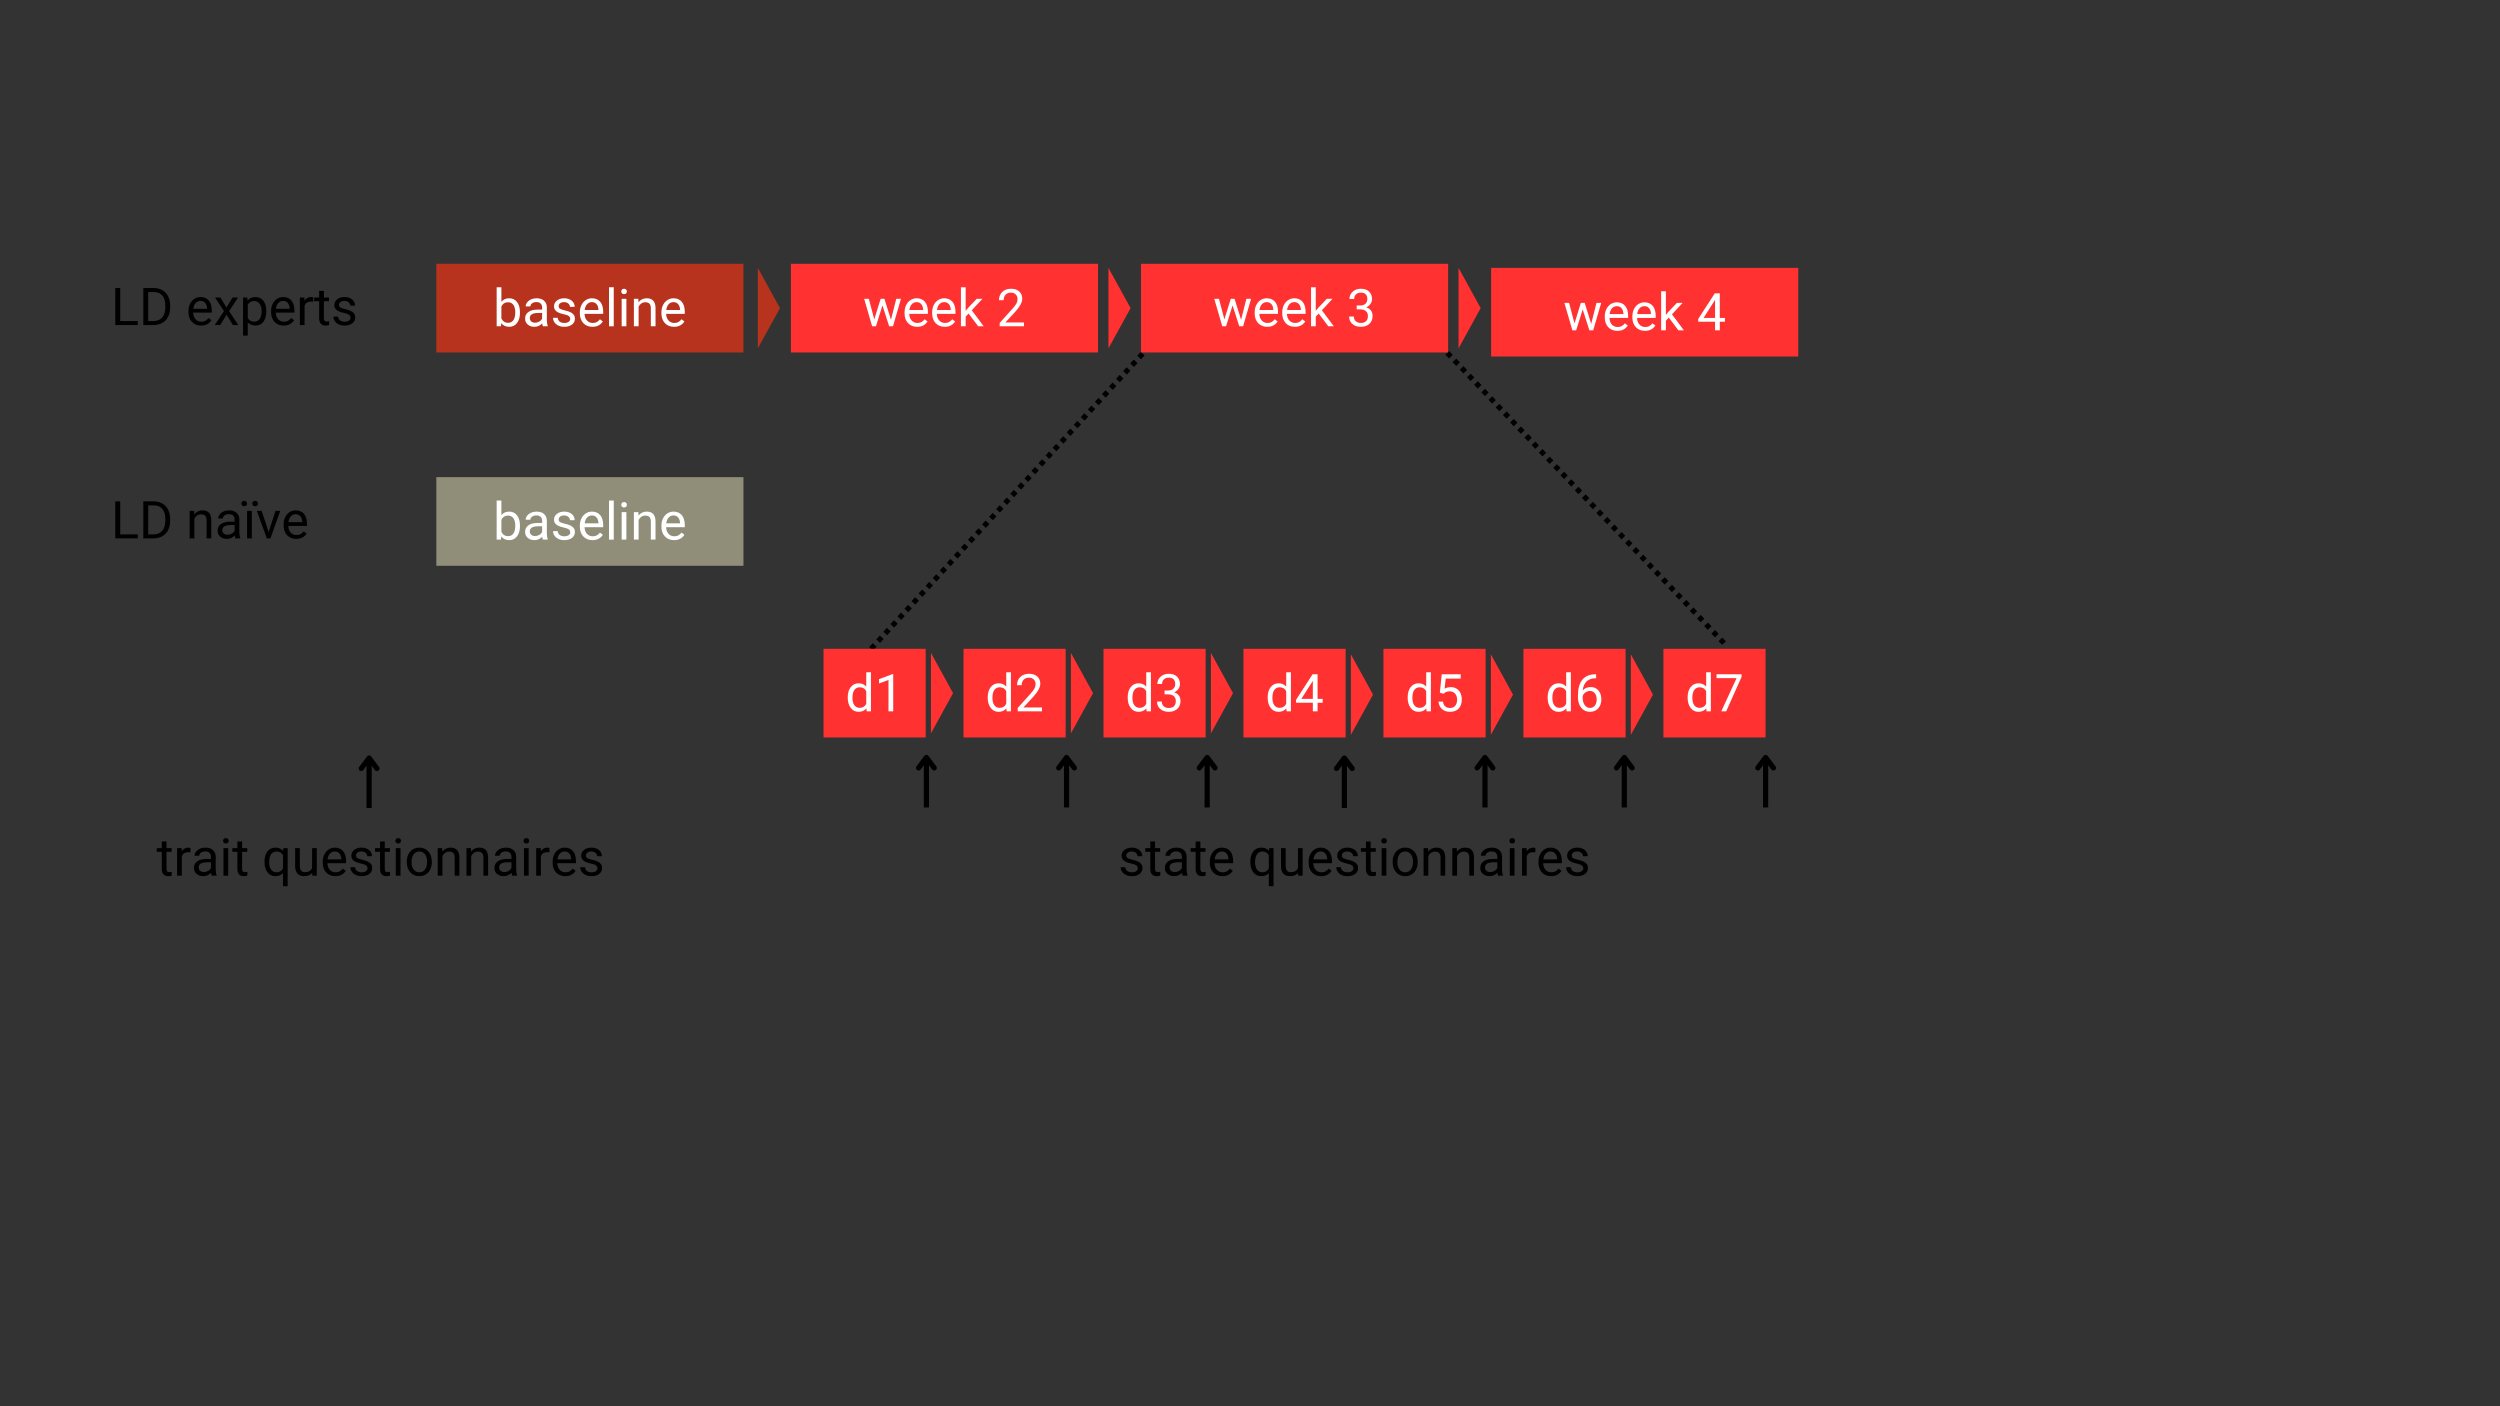 <svg xmlns="http://www.w3.org/2000/svg" xmlns:xlink="http://www.w3.org/1999/xlink" width="1920" zoomAndPan="magnify" viewBox="0 0 1440 810" height="1080" preserveAspectRatio="xMidYMid meet" version="1.0"><rect x="0" y="0" width="1440" height="810" fill="#333333" stroke="none"/><defs><g/><clipPath id="637fbe97f5"><path d="M 251.324 151.945 L 428.23 151.945 L 428.23 203.012 L 251.324 203.012 Z M 251.324 151.945 " clip-rule="nonzero"/></clipPath><clipPath id="1456ca6e29"><path d="M 455.559 151.945 L 632.465 151.945 L 632.465 203.012 L 455.559 203.012 Z M 455.559 151.945 " clip-rule="nonzero"/></clipPath><clipPath id="3e5c2d630c"><path d="M 657.223 151.945 L 834.133 151.945 L 834.133 203.012 L 657.223 203.012 Z M 657.223 151.945 " clip-rule="nonzero"/></clipPath><clipPath id="44094edbe3"><path d="M 858.887 154.281 L 1035.797 154.281 L 1035.797 205.344 L 858.887 205.344 Z M 858.887 154.281 " clip-rule="nonzero"/></clipPath><clipPath id="c1f78008d6"><path d="M 251.324 274.824 L 428.23 274.824 L 428.23 325.891 L 251.324 325.891 Z M 251.324 274.824 " clip-rule="nonzero"/></clipPath><clipPath id="acac24e362"><path d="M 436.516 154.277 L 449.273 154.277 L 449.273 200.715 L 436.516 200.715 Z M 436.516 154.277 " clip-rule="nonzero"/></clipPath><clipPath id="b3fecc251a"><path d="M 449.273 177.477 L 436.516 200.676 L 436.516 154.277 Z M 449.273 177.477 " clip-rule="nonzero"/></clipPath><clipPath id="719ca3f514"><path d="M 638.461 154.277 L 651.219 154.277 L 651.219 200.715 L 638.461 200.715 Z M 638.461 154.277 " clip-rule="nonzero"/></clipPath><clipPath id="90773088bb"><path d="M 651.219 177.477 L 638.461 200.676 L 638.461 154.277 Z M 651.219 177.477 " clip-rule="nonzero"/></clipPath><clipPath id="56a375e92b"><path d="M 840.125 154.277 L 852.883 154.277 L 852.883 200.715 L 840.125 200.715 Z M 840.125 154.277 " clip-rule="nonzero"/></clipPath><clipPath id="2d0f4f3a67"><path d="M 852.883 177.477 L 840.125 200.676 L 840.125 154.277 Z M 852.883 177.477 " clip-rule="nonzero"/></clipPath><clipPath id="e8a51e32b5"><path d="M 474.352 373.719 L 533.227 373.719 L 533.227 424.785 L 474.352 424.785 Z M 474.352 373.719 " clip-rule="nonzero"/></clipPath><clipPath id="332667ce31"><path d="M 536.223 376.051 L 548.977 376.051 L 548.977 422.492 L 536.223 422.492 Z M 536.223 376.051 " clip-rule="nonzero"/></clipPath><clipPath id="58c1305181"><path d="M 548.977 399.25 L 536.223 422.449 L 536.223 376.051 Z M 548.977 399.25 " clip-rule="nonzero"/></clipPath><clipPath id="e0ac2b81aa"><path d="M 616.852 376.051 L 629.605 376.051 L 629.605 422.492 L 616.852 422.492 Z M 616.852 376.051 " clip-rule="nonzero"/></clipPath><clipPath id="98d35d4428"><path d="M 629.605 399.25 L 616.852 422.449 L 616.852 376.051 Z M 629.605 399.25 " clip-rule="nonzero"/></clipPath><clipPath id="b0e0b2ed19"><path d="M 697.48 376.051 L 710.234 376.051 L 710.234 422.492 L 697.48 422.492 Z M 697.48 376.051 " clip-rule="nonzero"/></clipPath><clipPath id="bc528bdf63"><path d="M 710.234 399.25 L 697.48 422.449 L 697.48 376.051 Z M 710.234 399.25 " clip-rule="nonzero"/></clipPath><clipPath id="bde2e2bcaf"><path d="M 778.109 376.887 L 790.863 376.887 L 790.863 423.324 L 778.109 423.324 Z M 778.109 376.887 " clip-rule="nonzero"/></clipPath><clipPath id="992273123b"><path d="M 790.863 400.086 L 778.109 423.281 L 778.109 376.887 Z M 790.863 400.086 " clip-rule="nonzero"/></clipPath><clipPath id="ee4e8a3cba"><path d="M 858.738 376.887 L 871.492 376.887 L 871.492 423.324 L 858.738 423.324 Z M 858.738 376.887 " clip-rule="nonzero"/></clipPath><clipPath id="8e907e3cd7"><path d="M 871.492 400.086 L 858.738 423.281 L 858.738 376.887 Z M 871.492 400.086 " clip-rule="nonzero"/></clipPath><clipPath id="cc499425c5"><path d="M 939.367 376.887 L 952.121 376.887 L 952.121 423.324 L 939.367 423.324 Z M 939.367 376.887 " clip-rule="nonzero"/></clipPath><clipPath id="2426706819"><path d="M 952.121 400.086 L 939.367 423.281 L 939.367 376.887 Z M 952.121 400.086 " clip-rule="nonzero"/></clipPath><clipPath id="4af418b715"><path d="M 554.98 373.719 L 613.855 373.719 L 613.855 424.785 L 554.98 424.785 Z M 554.98 373.719 " clip-rule="nonzero"/></clipPath><clipPath id="87f51e94f6"><path d="M 635.609 373.719 L 694.484 373.719 L 694.484 424.785 L 635.609 424.785 Z M 635.609 373.719 " clip-rule="nonzero"/></clipPath><clipPath id="ed3a892609"><path d="M 716.238 373.719 L 775.113 373.719 L 775.113 424.785 L 716.238 424.785 Z M 716.238 373.719 " clip-rule="nonzero"/></clipPath><clipPath id="9d2dd5733f"><path d="M 796.867 373.719 L 855.742 373.719 L 855.742 424.785 L 796.867 424.785 Z M 796.867 373.719 " clip-rule="nonzero"/></clipPath><clipPath id="11c75a6887"><path d="M 877.496 373.719 L 936.371 373.719 L 936.371 424.785 L 877.496 424.785 Z M 877.496 373.719 " clip-rule="nonzero"/></clipPath><clipPath id="99f217ff04"><path d="M 958.125 373.719 L 1017 373.719 L 1017 424.785 L 958.125 424.785 Z M 958.125 373.719 " clip-rule="nonzero"/></clipPath></defs><path fill="#000000" d="M 500.664 372.703 L 502.695 370.492 L 504.902 372.523 L 502.871 374.734 M 504.727 368.285 L 506.758 366.078 L 508.965 368.109 L 506.934 370.316 M 508.789 363.871 L 510.82 361.664 L 513.027 363.695 L 510.996 365.902 M 512.852 359.453 L 514.883 357.246 L 517.09 359.277 L 515.059 361.484 M 516.914 355.039 L 518.945 352.832 L 521.152 354.863 L 519.121 357.07 M 520.977 350.625 L 523.008 348.418 L 525.215 350.449 L 523.184 352.656 M 525.039 346.207 L 527.07 344 L 529.277 346.031 L 527.246 348.238 M 529.102 341.793 L 531.133 339.586 L 533.34 341.617 L 531.309 343.824 M 533.164 337.379 L 535.195 335.172 L 537.402 337.203 L 535.371 339.41 M 537.227 332.961 L 539.258 330.754 L 541.465 332.785 L 539.434 334.992 M 541.289 328.547 L 543.32 326.34 L 545.527 328.371 L 543.496 330.578 M 545.352 324.133 L 547.383 321.922 L 549.59 323.953 L 547.559 326.164 M 549.414 319.715 L 551.445 317.508 L 553.652 319.539 L 551.621 321.746 M 553.477 315.301 L 555.508 313.094 L 557.715 315.125 L 555.684 317.332 M 557.539 310.887 L 559.57 308.676 L 561.777 310.707 L 559.746 312.918 M 561.602 306.469 L 563.633 304.262 L 565.84 306.293 L 563.809 308.5 M 565.664 302.055 L 567.695 299.848 L 569.902 301.879 L 567.871 304.086 M 569.727 297.641 L 571.758 295.43 L 573.965 297.461 L 571.934 299.672 M 573.789 293.223 L 575.82 291.016 L 578.027 293.047 L 575.996 295.254 M 577.852 288.809 L 579.883 286.602 L 582.09 288.633 L 580.059 290.84 M 581.914 284.391 L 583.945 282.184 L 586.152 284.215 L 584.121 286.422 M 585.977 279.977 L 588.008 277.77 L 590.215 279.801 L 588.184 282.008 M 590.039 275.562 L 592.07 273.355 L 594.277 275.387 L 592.246 277.594 M 594.102 271.145 L 596.133 268.938 L 598.34 270.969 L 596.309 273.176 M 598.164 266.73 L 600.195 264.523 L 602.402 266.555 L 600.371 268.762 M 602.227 262.316 L 604.258 260.109 L 606.465 262.141 L 604.434 264.348 M 606.289 257.898 L 608.32 255.691 L 610.527 257.723 L 608.496 259.93 M 610.352 253.484 L 612.383 251.277 L 614.59 253.309 L 612.559 255.516 M 614.414 249.07 L 616.445 246.863 L 618.652 248.895 L 616.621 251.102 M 618.477 244.652 L 620.508 242.445 L 622.715 244.477 L 620.684 246.684 M 622.539 240.238 L 624.57 238.031 L 626.777 240.062 L 624.746 242.27 M 626.602 235.824 L 628.633 233.613 L 630.84 235.645 L 628.809 237.855 M 630.664 231.406 L 632.695 229.199 L 634.902 231.23 L 632.871 233.438 M 634.727 226.992 L 636.758 224.785 L 638.965 226.816 L 636.934 229.023 M 638.789 222.578 L 640.82 220.367 L 643.027 222.398 L 640.996 224.609 M 642.852 218.16 L 644.883 215.953 L 647.09 217.984 L 645.059 220.191 M 646.914 213.746 L 648.945 211.539 L 651.152 213.57 L 649.121 215.777 M 650.977 209.332 L 653.008 207.121 L 655.215 209.152 L 653.184 211.363 M 655.039 204.914 L 657.07 202.707 L 659.277 204.738 L 657.246 206.945 " fill-opacity="1" fill-rule="nonzero"/><path fill="#000000" d="M 991.945 371.469 L 989.875 369.297 L 992.047 367.227 L 994.117 369.398 M 987.805 367.125 L 985.734 364.957 L 987.906 362.887 L 989.977 365.055 M 983.664 362.785 L 981.594 360.613 L 983.766 358.543 L 985.836 360.715 M 979.523 358.441 L 977.453 356.27 L 979.625 354.199 L 981.695 356.371 M 975.383 354.098 L 973.312 351.93 L 975.484 349.859 L 977.555 352.027 M 971.242 349.758 L 969.172 347.586 L 971.344 345.516 L 973.414 347.688 M 967.102 345.414 L 965.031 343.242 L 967.203 341.172 L 969.273 343.344 M 962.961 341.07 L 960.891 338.902 L 963.062 336.832 L 965.133 339 M 958.82 336.73 L 956.75 334.559 L 958.922 332.488 L 960.992 334.66 M 954.68 332.387 L 952.609 330.215 L 954.781 328.145 L 956.852 330.316 M 950.539 328.043 L 948.469 325.875 L 950.641 323.805 L 952.711 325.973 M 946.398 323.703 L 944.328 321.531 L 946.5 319.461 L 948.57 321.633 M 942.258 319.359 L 940.188 317.188 L 942.359 315.117 L 944.43 317.289 M 938.117 315.02 L 936.051 312.848 L 938.219 310.777 L 940.289 312.949 M 933.98 310.676 L 931.91 308.504 L 934.078 306.434 L 936.148 308.605 M 929.84 306.332 L 927.77 304.16 L 929.938 302.09 L 932.008 304.262 M 925.699 301.992 L 923.629 299.82 L 925.797 297.75 L 927.867 299.922 M 921.559 297.648 L 919.488 295.477 L 921.656 293.406 L 923.727 295.578 M 917.418 293.305 L 915.348 291.133 L 917.52 289.062 L 919.586 291.234 M 913.277 288.965 L 911.207 286.793 L 913.379 284.723 L 915.449 286.895 M 909.137 284.621 L 907.066 282.449 L 909.238 280.379 L 911.309 282.551 M 904.996 280.277 L 902.926 278.105 L 905.098 276.035 L 907.168 278.207 M 900.855 275.938 L 898.785 273.766 L 900.957 271.695 L 903.027 273.867 M 896.715 271.594 L 894.645 269.422 L 896.816 267.352 L 898.887 269.523 M 892.574 267.25 L 890.504 265.082 L 892.676 263.012 L 894.746 265.18 M 888.434 262.91 L 886.363 260.738 L 888.535 258.668 L 890.605 260.84 M 884.293 258.566 L 882.223 256.395 L 884.395 254.324 L 886.465 256.496 M 880.152 254.223 L 878.082 252.055 L 880.254 249.984 L 882.324 252.152 M 876.012 249.883 L 873.941 247.711 L 876.113 245.641 L 878.184 247.812 M 871.871 245.539 L 869.801 243.367 L 871.973 241.297 L 874.043 243.469 M 867.73 241.195 L 865.66 239.027 L 867.832 236.957 L 869.902 239.125 M 863.59 236.855 L 861.52 234.684 L 863.691 232.613 L 865.762 234.785 M 859.449 232.512 L 857.379 230.34 L 859.551 228.27 L 861.621 230.441 M 855.309 228.168 L 853.238 226 L 855.41 223.93 L 857.48 226.102 M 851.168 223.828 L 849.098 221.656 L 851.27 219.586 L 853.34 221.758 M 847.027 219.484 L 844.957 217.312 L 847.129 215.242 L 849.199 217.414 M 842.887 215.145 L 840.816 212.973 L 842.988 210.902 L 845.059 213.074 M 838.746 210.801 L 836.676 208.629 L 838.848 206.559 L 840.918 208.73 M 834.605 206.457 L 832.535 204.285 L 834.707 202.215 L 836.777 204.387 " fill-opacity="1" fill-rule="nonzero"/><g clip-path="url(#637fbe97f5)"><path fill="#b7331e" d="M 251.324 151.945 L 428.254 151.945 L 428.254 203.012 L 251.324 203.012 Z M 251.324 151.945 " fill-opacity="1" fill-rule="nonzero"/></g><g fill="#ffffff" fill-opacity="1"><g transform="translate(284.03, 187.947)"><g><path d="M 15.469 -7.75 C 15.469 -5.32 14.91 -3.375 13.797 -1.906 C 12.68 -0.438 11.188 0.297 9.312 0.297 C 7.312 0.297 5.766 -0.41 4.672 -1.828 L 4.547 0 L 2.047 0 L 2.047 -22.5 L 4.766 -22.5 L 4.766 -14.109 C 5.859 -15.461 7.363 -16.141 9.281 -16.141 C 11.207 -16.141 12.719 -15.41 13.812 -13.953 C 14.914 -12.504 15.469 -10.516 15.469 -7.984 Z M 12.766 -8.062 C 12.766 -9.906 12.406 -11.328 11.688 -12.328 C 10.977 -13.336 9.953 -13.844 8.609 -13.844 C 6.828 -13.844 5.547 -13.016 4.766 -11.359 L 4.766 -4.5 C 5.586 -2.832 6.879 -2 8.641 -2 C 9.941 -2 10.953 -2.504 11.672 -3.516 C 12.398 -4.523 12.766 -6.039 12.766 -8.062 Z M 12.766 -8.062 "/></g></g></g><g fill="#ffffff" fill-opacity="1"><g transform="translate(300.855, 187.947)"><g><path d="M 11.844 0 C 11.688 -0.312 11.555 -0.867 11.453 -1.672 C 10.191 -0.359 8.688 0.297 6.938 0.297 C 5.375 0.297 4.094 -0.145 3.094 -1.031 C 2.094 -1.914 1.594 -3.035 1.594 -4.391 C 1.594 -6.047 2.219 -7.328 3.469 -8.234 C 4.727 -9.148 6.5 -9.609 8.781 -9.609 L 11.406 -9.609 L 11.406 -10.859 C 11.406 -11.805 11.125 -12.555 10.562 -13.109 C 10 -13.672 9.164 -13.953 8.062 -13.953 C 7.094 -13.953 6.281 -13.707 5.625 -13.219 C 4.969 -12.738 4.641 -12.148 4.641 -11.453 L 1.922 -11.453 C 1.922 -12.242 2.203 -13.008 2.766 -13.75 C 3.328 -14.488 4.086 -15.07 5.047 -15.5 C 6.004 -15.926 7.062 -16.141 8.219 -16.141 C 10.039 -16.141 11.469 -15.68 12.5 -14.766 C 13.539 -13.859 14.082 -12.602 14.125 -11 L 14.125 -3.703 C 14.125 -2.254 14.305 -1.098 14.672 -0.234 L 14.672 0 Z M 7.344 -2.062 C 8.188 -2.062 8.988 -2.281 9.75 -2.719 C 10.52 -3.164 11.07 -3.738 11.406 -4.438 L 11.406 -7.688 L 9.281 -7.688 C 5.969 -7.688 4.312 -6.719 4.312 -4.781 C 4.312 -3.926 4.594 -3.258 5.156 -2.781 C 5.719 -2.301 6.445 -2.062 7.344 -2.062 Z M 7.344 -2.062 "/></g></g></g><g fill="#ffffff" fill-opacity="1"><g transform="translate(317.166, 187.947)"><g><path d="M 11.281 -4.203 C 11.281 -4.93 11.004 -5.5 10.453 -5.906 C 9.898 -6.312 8.938 -6.66 7.562 -6.953 C 6.195 -7.242 5.109 -7.594 4.297 -8 C 3.492 -8.414 2.898 -8.906 2.516 -9.469 C 2.129 -10.039 1.938 -10.719 1.938 -11.5 C 1.938 -12.801 2.484 -13.898 3.578 -14.797 C 4.68 -15.691 6.086 -16.141 7.797 -16.141 C 9.586 -16.141 11.039 -15.676 12.156 -14.75 C 13.281 -13.82 13.844 -12.633 13.844 -11.188 L 11.125 -11.188 C 11.125 -11.938 10.805 -12.578 10.172 -13.109 C 9.547 -13.648 8.754 -13.922 7.797 -13.922 C 6.805 -13.922 6.031 -13.703 5.469 -13.266 C 4.914 -12.836 4.641 -12.281 4.641 -11.594 C 4.641 -10.938 4.898 -10.441 5.422 -10.109 C 5.941 -9.773 6.875 -9.457 8.219 -9.156 C 9.57 -8.852 10.672 -8.488 11.516 -8.062 C 12.359 -7.645 12.977 -7.141 13.375 -6.547 C 13.781 -5.961 13.984 -5.242 13.984 -4.391 C 13.984 -2.973 13.414 -1.836 12.281 -0.984 C 11.156 -0.129 9.688 0.297 7.875 0.297 C 6.613 0.297 5.492 0.07 4.516 -0.375 C 3.535 -0.832 2.77 -1.461 2.219 -2.266 C 1.664 -3.066 1.391 -3.938 1.391 -4.875 L 4.109 -4.875 C 4.148 -3.969 4.508 -3.25 5.188 -2.719 C 5.875 -2.188 6.77 -1.922 7.875 -1.922 C 8.906 -1.922 9.727 -2.129 10.344 -2.547 C 10.969 -2.961 11.281 -3.516 11.281 -4.203 Z M 11.281 -4.203 "/></g></g></g><g fill="#ffffff" fill-opacity="1"><g transform="translate(332.629, 187.947)"><g><path d="M 8.625 0.297 C 6.477 0.297 4.727 -0.406 3.375 -1.812 C 2.031 -3.227 1.359 -5.117 1.359 -7.484 L 1.359 -7.984 C 1.359 -9.555 1.66 -10.957 2.266 -12.188 C 2.867 -13.426 3.707 -14.395 4.781 -15.094 C 5.863 -15.789 7.035 -16.141 8.297 -16.141 C 10.348 -16.141 11.945 -15.461 13.094 -14.109 C 14.238 -12.754 14.812 -10.812 14.812 -8.281 L 14.812 -7.156 L 4.078 -7.156 C 4.109 -5.594 4.562 -4.328 5.438 -3.359 C 6.312 -2.398 7.426 -1.922 8.781 -1.922 C 9.727 -1.922 10.535 -2.113 11.203 -2.5 C 11.867 -2.895 12.453 -3.414 12.953 -4.062 L 14.609 -2.766 C 13.273 -0.723 11.281 0.297 8.625 0.297 Z M 8.297 -13.922 C 7.203 -13.922 6.281 -13.52 5.531 -12.719 C 4.789 -11.926 4.332 -10.812 4.156 -9.375 L 12.094 -9.375 L 12.094 -9.578 C 12.02 -10.953 11.648 -12.02 10.984 -12.781 C 10.316 -13.539 9.422 -13.922 8.297 -13.922 Z M 8.297 -13.922 "/></g></g></g><g fill="#ffffff" fill-opacity="1"><g transform="translate(348.517, 187.947)"><g><path d="M 5 0 L 2.281 0 L 2.281 -22.5 L 5 -22.5 Z M 5 0 "/></g></g></g><g fill="#ffffff" fill-opacity="1"><g transform="translate(355.794, 187.947)"><g><path d="M 5 0 L 2.281 0 L 2.281 -15.844 L 5 -15.844 Z M 2.062 -20.047 C 2.062 -20.492 2.195 -20.867 2.469 -21.172 C 2.738 -21.473 3.133 -21.625 3.656 -21.625 C 4.188 -21.625 4.586 -21.473 4.859 -21.172 C 5.141 -20.867 5.281 -20.492 5.281 -20.047 C 5.281 -19.609 5.141 -19.242 4.859 -18.953 C 4.586 -18.66 4.188 -18.516 3.656 -18.516 C 3.133 -18.516 2.738 -18.66 2.469 -18.953 C 2.195 -19.242 2.062 -19.609 2.062 -20.047 Z M 2.062 -20.047 "/></g></g></g><g fill="#ffffff" fill-opacity="1"><g transform="translate(363.071, 187.947)"><g><path d="M 4.609 -15.844 L 4.703 -13.859 C 5.91 -15.379 7.492 -16.141 9.453 -16.141 C 12.797 -16.141 14.484 -14.25 14.516 -10.469 L 14.516 0 L 11.812 0 L 11.812 -10.484 C 11.801 -11.629 11.535 -12.473 11.016 -13.016 C 10.504 -13.566 9.707 -13.844 8.625 -13.844 C 7.75 -13.844 6.977 -13.609 6.312 -13.141 C 5.645 -12.672 5.129 -12.055 4.766 -11.297 L 4.766 0 L 2.047 0 L 2.047 -15.844 Z M 4.609 -15.844 "/></g></g></g><g fill="#ffffff" fill-opacity="1"><g transform="translate(379.618, 187.947)"><g><path d="M 8.625 0.297 C 6.477 0.297 4.727 -0.406 3.375 -1.812 C 2.031 -3.227 1.359 -5.117 1.359 -7.484 L 1.359 -7.984 C 1.359 -9.555 1.66 -10.957 2.266 -12.188 C 2.867 -13.426 3.707 -14.395 4.781 -15.094 C 5.863 -15.789 7.035 -16.141 8.297 -16.141 C 10.348 -16.141 11.945 -15.461 13.094 -14.109 C 14.238 -12.754 14.812 -10.812 14.812 -8.281 L 14.812 -7.156 L 4.078 -7.156 C 4.109 -5.594 4.562 -4.328 5.438 -3.359 C 6.312 -2.398 7.426 -1.922 8.781 -1.922 C 9.727 -1.922 10.535 -2.113 11.203 -2.5 C 11.867 -2.895 12.453 -3.414 12.953 -4.062 L 14.609 -2.766 C 13.273 -0.723 11.281 0.297 8.625 0.297 Z M 8.297 -13.922 C 7.203 -13.922 6.281 -13.52 5.531 -12.719 C 4.789 -11.926 4.332 -10.812 4.156 -9.375 L 12.094 -9.375 L 12.094 -9.578 C 12.02 -10.953 11.648 -12.02 10.984 -12.781 C 10.316 -13.539 9.422 -13.922 8.297 -13.922 Z M 8.297 -13.922 "/></g></g></g><g clip-path="url(#1456ca6e29)"><path fill="#ff3131" d="M 455.559 151.945 L 632.488 151.945 L 632.488 203.012 L 455.559 203.012 Z M 455.559 151.945 " fill-opacity="1" fill-rule="nonzero"/></g><g fill="#ffffff" fill-opacity="1"><g transform="translate(497.124, 187.947)"><g><path d="M 16.078 -3.734 L 19.125 -15.844 L 21.844 -15.844 L 17.234 0 L 15.031 0 L 11.172 -12.016 L 7.422 0 L 5.234 0 L 0.625 -15.844 L 3.328 -15.844 L 6.453 -3.984 L 10.141 -15.844 L 12.312 -15.844 Z M 16.078 -3.734 "/></g></g></g><g fill="#ffffff" fill-opacity="1"><g transform="translate(519.659, 187.947)"><g><path d="M 8.625 0.297 C 6.477 0.297 4.727 -0.406 3.375 -1.812 C 2.031 -3.227 1.359 -5.117 1.359 -7.484 L 1.359 -7.984 C 1.359 -9.555 1.66 -10.957 2.266 -12.188 C 2.867 -13.426 3.707 -14.395 4.781 -15.094 C 5.863 -15.789 7.035 -16.141 8.297 -16.141 C 10.348 -16.141 11.945 -15.461 13.094 -14.109 C 14.238 -12.754 14.812 -10.812 14.812 -8.281 L 14.812 -7.156 L 4.078 -7.156 C 4.109 -5.594 4.562 -4.328 5.438 -3.359 C 6.312 -2.398 7.426 -1.922 8.781 -1.922 C 9.727 -1.922 10.535 -2.113 11.203 -2.5 C 11.867 -2.895 12.453 -3.414 12.953 -4.062 L 14.609 -2.766 C 13.273 -0.723 11.281 0.297 8.625 0.297 Z M 8.297 -13.922 C 7.203 -13.922 6.281 -13.52 5.531 -12.719 C 4.789 -11.926 4.332 -10.812 4.156 -9.375 L 12.094 -9.375 L 12.094 -9.578 C 12.02 -10.953 11.648 -12.02 10.984 -12.781 C 10.316 -13.539 9.422 -13.922 8.297 -13.922 Z M 8.297 -13.922 "/></g></g></g><g fill="#ffffff" fill-opacity="1"><g transform="translate(535.547, 187.947)"><g><path d="M 8.625 0.297 C 6.477 0.297 4.727 -0.406 3.375 -1.812 C 2.031 -3.227 1.359 -5.117 1.359 -7.484 L 1.359 -7.984 C 1.359 -9.555 1.66 -10.957 2.266 -12.188 C 2.867 -13.426 3.707 -14.395 4.781 -15.094 C 5.863 -15.789 7.035 -16.141 8.297 -16.141 C 10.348 -16.141 11.945 -15.461 13.094 -14.109 C 14.238 -12.754 14.812 -10.812 14.812 -8.281 L 14.812 -7.156 L 4.078 -7.156 C 4.109 -5.594 4.562 -4.328 5.438 -3.359 C 6.312 -2.398 7.426 -1.922 8.781 -1.922 C 9.727 -1.922 10.535 -2.113 11.203 -2.5 C 11.867 -2.895 12.453 -3.414 12.953 -4.062 L 14.609 -2.766 C 13.273 -0.723 11.281 0.297 8.625 0.297 Z M 8.297 -13.922 C 7.203 -13.922 6.281 -13.52 5.531 -12.719 C 4.789 -11.926 4.332 -10.812 4.156 -9.375 L 12.094 -9.375 L 12.094 -9.578 C 12.02 -10.953 11.648 -12.02 10.984 -12.781 C 10.316 -13.539 9.422 -13.922 8.297 -13.922 Z M 8.297 -13.922 "/></g></g></g><g fill="#ffffff" fill-opacity="1"><g transform="translate(551.434, 187.947)"><g><path d="M 6.469 -7.344 L 4.781 -5.562 L 4.781 0 L 2.062 0 L 2.062 -22.5 L 4.781 -22.5 L 4.781 -8.891 L 6.219 -10.641 L 11.156 -15.844 L 14.453 -15.844 L 8.297 -9.234 L 15.172 0 L 12 0 Z M 6.469 -7.344 "/></g></g></g><g fill="#ffffff" fill-opacity="1"><g transform="translate(566.633, 187.947)"><g/></g></g><g fill="#ffffff" fill-opacity="1"><g transform="translate(574.057, 187.947)"><g><path d="M 15.75 0 L 1.766 0 L 1.766 -1.953 L 9.156 -10.156 C 10.25 -11.395 11.004 -12.398 11.422 -13.172 C 11.836 -13.953 12.047 -14.758 12.047 -15.594 C 12.047 -16.695 11.707 -17.602 11.031 -18.312 C 10.352 -19.031 9.453 -19.391 8.328 -19.391 C 6.984 -19.391 5.938 -19.004 5.188 -18.234 C 4.445 -17.473 4.078 -16.41 4.078 -15.047 L 1.359 -15.047 C 1.359 -17.004 1.988 -18.586 3.25 -19.797 C 4.52 -21.016 6.211 -21.625 8.328 -21.625 C 10.316 -21.625 11.883 -21.102 13.031 -20.062 C 14.188 -19.02 14.766 -17.633 14.766 -15.906 C 14.766 -13.812 13.426 -11.312 10.75 -8.406 L 5.047 -2.219 L 15.75 -2.219 Z M 15.75 0 "/></g></g></g><g clip-path="url(#3e5c2d630c)"><path fill="#ff3131" d="M 657.223 151.945 L 834.152 151.945 L 834.152 203.012 L 657.223 203.012 Z M 657.223 151.945 " fill-opacity="1" fill-rule="nonzero"/></g><g fill="#ffffff" fill-opacity="1"><g transform="translate(698.788, 187.947)"><g><path d="M 16.078 -3.734 L 19.125 -15.844 L 21.844 -15.844 L 17.234 0 L 15.031 0 L 11.172 -12.016 L 7.422 0 L 5.234 0 L 0.625 -15.844 L 3.328 -15.844 L 6.453 -3.984 L 10.141 -15.844 L 12.312 -15.844 Z M 16.078 -3.734 "/></g></g></g><g fill="#ffffff" fill-opacity="1"><g transform="translate(721.324, 187.947)"><g><path d="M 8.625 0.297 C 6.477 0.297 4.727 -0.406 3.375 -1.812 C 2.031 -3.227 1.359 -5.117 1.359 -7.484 L 1.359 -7.984 C 1.359 -9.555 1.66 -10.957 2.266 -12.188 C 2.867 -13.426 3.707 -14.395 4.781 -15.094 C 5.863 -15.789 7.035 -16.141 8.297 -16.141 C 10.348 -16.141 11.945 -15.461 13.094 -14.109 C 14.238 -12.754 14.812 -10.812 14.812 -8.281 L 14.812 -7.156 L 4.078 -7.156 C 4.109 -5.594 4.562 -4.328 5.438 -3.359 C 6.312 -2.398 7.426 -1.922 8.781 -1.922 C 9.727 -1.922 10.535 -2.113 11.203 -2.5 C 11.867 -2.895 12.453 -3.414 12.953 -4.062 L 14.609 -2.766 C 13.273 -0.723 11.281 0.297 8.625 0.297 Z M 8.297 -13.922 C 7.203 -13.922 6.281 -13.52 5.531 -12.719 C 4.789 -11.926 4.332 -10.812 4.156 -9.375 L 12.094 -9.375 L 12.094 -9.578 C 12.02 -10.953 11.648 -12.02 10.984 -12.781 C 10.316 -13.539 9.422 -13.922 8.297 -13.922 Z M 8.297 -13.922 "/></g></g></g><g fill="#ffffff" fill-opacity="1"><g transform="translate(737.211, 187.947)"><g><path d="M 8.625 0.297 C 6.477 0.297 4.727 -0.406 3.375 -1.812 C 2.031 -3.227 1.359 -5.117 1.359 -7.484 L 1.359 -7.984 C 1.359 -9.555 1.66 -10.957 2.266 -12.188 C 2.867 -13.426 3.707 -14.395 4.781 -15.094 C 5.863 -15.789 7.035 -16.141 8.297 -16.141 C 10.348 -16.141 11.945 -15.461 13.094 -14.109 C 14.238 -12.754 14.812 -10.812 14.812 -8.281 L 14.812 -7.156 L 4.078 -7.156 C 4.109 -5.594 4.562 -4.328 5.438 -3.359 C 6.312 -2.398 7.426 -1.922 8.781 -1.922 C 9.727 -1.922 10.535 -2.113 11.203 -2.5 C 11.867 -2.895 12.453 -3.414 12.953 -4.062 L 14.609 -2.766 C 13.273 -0.723 11.281 0.297 8.625 0.297 Z M 8.297 -13.922 C 7.203 -13.922 6.281 -13.52 5.531 -12.719 C 4.789 -11.926 4.332 -10.812 4.156 -9.375 L 12.094 -9.375 L 12.094 -9.578 C 12.02 -10.953 11.648 -12.02 10.984 -12.781 C 10.316 -13.539 9.422 -13.922 8.297 -13.922 Z M 8.297 -13.922 "/></g></g></g><g fill="#ffffff" fill-opacity="1"><g transform="translate(753.098, 187.947)"><g><path d="M 6.469 -7.344 L 4.781 -5.562 L 4.781 0 L 2.062 0 L 2.062 -22.5 L 4.781 -22.5 L 4.781 -8.891 L 6.219 -10.641 L 11.156 -15.844 L 14.453 -15.844 L 8.297 -9.234 L 15.172 0 L 12 0 Z M 6.469 -7.344 "/></g></g></g><g fill="#ffffff" fill-opacity="1"><g transform="translate(768.297, 187.947)"><g/></g></g><g fill="#ffffff" fill-opacity="1"><g transform="translate(775.721, 187.947)"><g><path d="M 5.719 -11.984 L 7.75 -11.984 C 9.031 -12.004 10.035 -12.336 10.766 -12.984 C 11.492 -13.641 11.859 -14.523 11.859 -15.641 C 11.859 -18.141 10.613 -19.391 8.125 -19.391 C 6.957 -19.391 6.023 -19.055 5.328 -18.391 C 4.629 -17.723 4.281 -16.836 4.281 -15.734 L 1.562 -15.734 C 1.562 -17.422 2.18 -18.82 3.422 -19.938 C 4.66 -21.062 6.227 -21.625 8.125 -21.625 C 10.133 -21.625 11.711 -21.086 12.859 -20.016 C 14.004 -18.953 14.578 -17.477 14.578 -15.594 C 14.578 -14.656 14.273 -13.754 13.672 -12.891 C 13.078 -12.023 12.258 -11.375 11.219 -10.938 C 12.395 -10.57 13.301 -9.957 13.938 -9.094 C 14.57 -8.238 14.891 -7.191 14.891 -5.953 C 14.891 -4.035 14.266 -2.516 13.016 -1.391 C 11.766 -0.266 10.141 0.297 8.141 0.297 C 6.141 0.297 4.508 -0.242 3.25 -1.328 C 2 -2.41 1.375 -3.844 1.375 -5.625 L 4.109 -5.625 C 4.109 -4.5 4.473 -3.598 5.203 -2.922 C 5.93 -2.254 6.91 -1.922 8.141 -1.922 C 9.453 -1.922 10.453 -2.258 11.141 -2.938 C 11.836 -3.625 12.188 -4.609 12.188 -5.891 C 12.188 -7.129 11.805 -8.078 11.047 -8.734 C 10.285 -9.398 9.188 -9.742 7.75 -9.766 L 5.719 -9.766 Z M 5.719 -11.984 "/></g></g></g><g clip-path="url(#44094edbe3)"><path fill="#ff3131" d="M 858.887 154.281 L 1035.816 154.281 L 1035.816 205.344 L 858.887 205.344 Z M 858.887 154.281 " fill-opacity="1" fill-rule="nonzero"/></g><g fill="#ffffff" fill-opacity="1"><g transform="translate(900.453, 190.28)"><g><path d="M 16.078 -3.734 L 19.125 -15.844 L 21.844 -15.844 L 17.234 0 L 15.031 0 L 11.172 -12.016 L 7.422 0 L 5.234 0 L 0.625 -15.844 L 3.328 -15.844 L 6.453 -3.984 L 10.141 -15.844 L 12.312 -15.844 Z M 16.078 -3.734 "/></g></g></g><g fill="#ffffff" fill-opacity="1"><g transform="translate(922.988, 190.28)"><g><path d="M 8.625 0.297 C 6.477 0.297 4.727 -0.406 3.375 -1.812 C 2.031 -3.227 1.359 -5.117 1.359 -7.484 L 1.359 -7.984 C 1.359 -9.555 1.66 -10.957 2.266 -12.188 C 2.867 -13.426 3.707 -14.395 4.781 -15.094 C 5.863 -15.789 7.035 -16.141 8.297 -16.141 C 10.348 -16.141 11.945 -15.461 13.094 -14.109 C 14.238 -12.754 14.812 -10.812 14.812 -8.281 L 14.812 -7.156 L 4.078 -7.156 C 4.109 -5.594 4.562 -4.328 5.438 -3.359 C 6.312 -2.398 7.426 -1.922 8.781 -1.922 C 9.727 -1.922 10.535 -2.113 11.203 -2.5 C 11.867 -2.895 12.453 -3.414 12.953 -4.062 L 14.609 -2.766 C 13.273 -0.723 11.281 0.297 8.625 0.297 Z M 8.297 -13.922 C 7.203 -13.922 6.281 -13.52 5.531 -12.719 C 4.789 -11.926 4.332 -10.812 4.156 -9.375 L 12.094 -9.375 L 12.094 -9.578 C 12.02 -10.953 11.648 -12.02 10.984 -12.781 C 10.316 -13.539 9.422 -13.922 8.297 -13.922 Z M 8.297 -13.922 "/></g></g></g><g fill="#ffffff" fill-opacity="1"><g transform="translate(938.875, 190.28)"><g><path d="M 8.625 0.297 C 6.477 0.297 4.727 -0.406 3.375 -1.812 C 2.031 -3.227 1.359 -5.117 1.359 -7.484 L 1.359 -7.984 C 1.359 -9.555 1.66 -10.957 2.266 -12.188 C 2.867 -13.426 3.707 -14.395 4.781 -15.094 C 5.863 -15.789 7.035 -16.141 8.297 -16.141 C 10.348 -16.141 11.945 -15.461 13.094 -14.109 C 14.238 -12.754 14.812 -10.812 14.812 -8.281 L 14.812 -7.156 L 4.078 -7.156 C 4.109 -5.594 4.562 -4.328 5.438 -3.359 C 6.312 -2.398 7.426 -1.922 8.781 -1.922 C 9.727 -1.922 10.535 -2.113 11.203 -2.5 C 11.867 -2.895 12.453 -3.414 12.953 -4.062 L 14.609 -2.766 C 13.273 -0.723 11.281 0.297 8.625 0.297 Z M 8.297 -13.922 C 7.203 -13.922 6.281 -13.52 5.531 -12.719 C 4.789 -11.926 4.332 -10.812 4.156 -9.375 L 12.094 -9.375 L 12.094 -9.578 C 12.02 -10.953 11.648 -12.02 10.984 -12.781 C 10.316 -13.539 9.422 -13.922 8.297 -13.922 Z M 8.297 -13.922 "/></g></g></g><g fill="#ffffff" fill-opacity="1"><g transform="translate(954.763, 190.28)"><g><path d="M 6.469 -7.344 L 4.781 -5.562 L 4.781 0 L 2.062 0 L 2.062 -22.5 L 4.781 -22.5 L 4.781 -8.891 L 6.219 -10.641 L 11.156 -15.844 L 14.453 -15.844 L 8.297 -9.234 L 15.172 0 L 12 0 Z M 6.469 -7.344 "/></g></g></g><g fill="#ffffff" fill-opacity="1"><g transform="translate(969.962, 190.28)"><g/></g></g><g fill="#ffffff" fill-opacity="1"><g transform="translate(977.386, 190.28)"><g><path d="M 13.219 -7.156 L 16.172 -7.156 L 16.172 -4.953 L 13.219 -4.953 L 13.219 0 L 10.484 0 L 10.484 -4.953 L 0.781 -4.953 L 0.781 -6.547 L 10.328 -21.328 L 13.219 -21.328 Z M 3.859 -7.156 L 10.484 -7.156 L 10.484 -17.625 L 10.172 -17.031 Z M 3.859 -7.156 "/></g></g></g><g clip-path="url(#c1f78008d6)"><path fill="#908e78" d="M 251.324 274.824 L 428.254 274.824 L 428.254 325.891 L 251.324 325.891 Z M 251.324 274.824 " fill-opacity="1" fill-rule="nonzero"/></g><g fill="#ffffff" fill-opacity="1"><g transform="translate(284.03, 310.825)"><g><path d="M 15.469 -7.75 C 15.469 -5.32 14.91 -3.375 13.797 -1.906 C 12.68 -0.438 11.188 0.297 9.312 0.297 C 7.312 0.297 5.766 -0.41 4.672 -1.828 L 4.547 0 L 2.047 0 L 2.047 -22.5 L 4.766 -22.5 L 4.766 -14.109 C 5.859 -15.461 7.363 -16.141 9.281 -16.141 C 11.207 -16.141 12.719 -15.41 13.812 -13.953 C 14.914 -12.504 15.469 -10.516 15.469 -7.984 Z M 12.766 -8.062 C 12.766 -9.906 12.406 -11.328 11.688 -12.328 C 10.977 -13.336 9.953 -13.844 8.609 -13.844 C 6.828 -13.844 5.547 -13.016 4.766 -11.359 L 4.766 -4.5 C 5.586 -2.832 6.879 -2 8.641 -2 C 9.941 -2 10.953 -2.504 11.672 -3.516 C 12.398 -4.523 12.766 -6.039 12.766 -8.062 Z M 12.766 -8.062 "/></g></g></g><g fill="#ffffff" fill-opacity="1"><g transform="translate(300.855, 310.825)"><g><path d="M 11.844 0 C 11.688 -0.312 11.555 -0.867 11.453 -1.672 C 10.191 -0.359 8.688 0.297 6.938 0.297 C 5.375 0.297 4.094 -0.145 3.094 -1.031 C 2.094 -1.914 1.594 -3.035 1.594 -4.391 C 1.594 -6.047 2.219 -7.328 3.469 -8.234 C 4.727 -9.148 6.5 -9.609 8.781 -9.609 L 11.406 -9.609 L 11.406 -10.859 C 11.406 -11.805 11.125 -12.555 10.562 -13.109 C 10 -13.672 9.164 -13.953 8.062 -13.953 C 7.094 -13.953 6.281 -13.707 5.625 -13.219 C 4.969 -12.738 4.641 -12.148 4.641 -11.453 L 1.922 -11.453 C 1.922 -12.242 2.203 -13.008 2.766 -13.75 C 3.328 -14.488 4.086 -15.07 5.047 -15.5 C 6.004 -15.926 7.062 -16.141 8.219 -16.141 C 10.039 -16.141 11.469 -15.68 12.5 -14.766 C 13.539 -13.859 14.082 -12.602 14.125 -11 L 14.125 -3.703 C 14.125 -2.254 14.305 -1.098 14.672 -0.234 L 14.672 0 Z M 7.344 -2.062 C 8.188 -2.062 8.988 -2.281 9.75 -2.719 C 10.52 -3.164 11.07 -3.738 11.406 -4.438 L 11.406 -7.688 L 9.281 -7.688 C 5.969 -7.688 4.312 -6.719 4.312 -4.781 C 4.312 -3.926 4.594 -3.258 5.156 -2.781 C 5.719 -2.301 6.445 -2.062 7.344 -2.062 Z M 7.344 -2.062 "/></g></g></g><g fill="#ffffff" fill-opacity="1"><g transform="translate(317.166, 310.825)"><g><path d="M 11.281 -4.203 C 11.281 -4.93 11.004 -5.5 10.453 -5.906 C 9.898 -6.312 8.938 -6.66 7.562 -6.953 C 6.195 -7.242 5.109 -7.594 4.297 -8 C 3.492 -8.414 2.898 -8.906 2.516 -9.469 C 2.129 -10.039 1.938 -10.719 1.938 -11.5 C 1.938 -12.801 2.484 -13.898 3.578 -14.797 C 4.68 -15.691 6.086 -16.141 7.797 -16.141 C 9.586 -16.141 11.039 -15.676 12.156 -14.75 C 13.281 -13.82 13.844 -12.633 13.844 -11.188 L 11.125 -11.188 C 11.125 -11.938 10.805 -12.578 10.172 -13.109 C 9.547 -13.648 8.754 -13.922 7.797 -13.922 C 6.805 -13.922 6.031 -13.703 5.469 -13.266 C 4.914 -12.836 4.641 -12.281 4.641 -11.594 C 4.641 -10.938 4.898 -10.441 5.422 -10.109 C 5.941 -9.773 6.875 -9.457 8.219 -9.156 C 9.57 -8.852 10.672 -8.488 11.516 -8.062 C 12.359 -7.645 12.977 -7.141 13.375 -6.547 C 13.781 -5.961 13.984 -5.242 13.984 -4.391 C 13.984 -2.973 13.414 -1.836 12.281 -0.984 C 11.156 -0.129 9.688 0.297 7.875 0.297 C 6.613 0.297 5.492 0.07 4.516 -0.375 C 3.535 -0.832 2.77 -1.461 2.219 -2.266 C 1.664 -3.066 1.391 -3.938 1.391 -4.875 L 4.109 -4.875 C 4.148 -3.969 4.508 -3.25 5.188 -2.719 C 5.875 -2.188 6.77 -1.922 7.875 -1.922 C 8.906 -1.922 9.727 -2.129 10.344 -2.547 C 10.969 -2.961 11.281 -3.516 11.281 -4.203 Z M 11.281 -4.203 "/></g></g></g><g fill="#ffffff" fill-opacity="1"><g transform="translate(332.629, 310.825)"><g><path d="M 8.625 0.297 C 6.477 0.297 4.727 -0.406 3.375 -1.812 C 2.031 -3.227 1.359 -5.117 1.359 -7.484 L 1.359 -7.984 C 1.359 -9.555 1.66 -10.957 2.266 -12.188 C 2.867 -13.426 3.707 -14.395 4.781 -15.094 C 5.863 -15.789 7.035 -16.141 8.297 -16.141 C 10.348 -16.141 11.945 -15.461 13.094 -14.109 C 14.238 -12.754 14.812 -10.812 14.812 -8.281 L 14.812 -7.156 L 4.078 -7.156 C 4.109 -5.594 4.562 -4.328 5.438 -3.359 C 6.312 -2.398 7.426 -1.922 8.781 -1.922 C 9.727 -1.922 10.535 -2.113 11.203 -2.5 C 11.867 -2.895 12.453 -3.414 12.953 -4.062 L 14.609 -2.766 C 13.273 -0.723 11.281 0.297 8.625 0.297 Z M 8.297 -13.922 C 7.203 -13.922 6.281 -13.52 5.531 -12.719 C 4.789 -11.926 4.332 -10.812 4.156 -9.375 L 12.094 -9.375 L 12.094 -9.578 C 12.02 -10.953 11.648 -12.02 10.984 -12.781 C 10.316 -13.539 9.422 -13.922 8.297 -13.922 Z M 8.297 -13.922 "/></g></g></g><g fill="#ffffff" fill-opacity="1"><g transform="translate(348.517, 310.825)"><g><path d="M 5 0 L 2.281 0 L 2.281 -22.5 L 5 -22.5 Z M 5 0 "/></g></g></g><g fill="#ffffff" fill-opacity="1"><g transform="translate(355.794, 310.825)"><g><path d="M 5 0 L 2.281 0 L 2.281 -15.844 L 5 -15.844 Z M 2.062 -20.047 C 2.062 -20.492 2.195 -20.867 2.469 -21.172 C 2.738 -21.473 3.133 -21.625 3.656 -21.625 C 4.188 -21.625 4.586 -21.473 4.859 -21.172 C 5.141 -20.867 5.281 -20.492 5.281 -20.047 C 5.281 -19.609 5.141 -19.242 4.859 -18.953 C 4.586 -18.66 4.188 -18.516 3.656 -18.516 C 3.133 -18.516 2.738 -18.66 2.469 -18.953 C 2.195 -19.242 2.062 -19.609 2.062 -20.047 Z M 2.062 -20.047 "/></g></g></g><g fill="#ffffff" fill-opacity="1"><g transform="translate(363.071, 310.825)"><g><path d="M 4.609 -15.844 L 4.703 -13.859 C 5.91 -15.379 7.492 -16.141 9.453 -16.141 C 12.797 -16.141 14.484 -14.25 14.516 -10.469 L 14.516 0 L 11.812 0 L 11.812 -10.484 C 11.801 -11.629 11.535 -12.473 11.016 -13.016 C 10.504 -13.566 9.707 -13.844 8.625 -13.844 C 7.75 -13.844 6.977 -13.609 6.312 -13.141 C 5.645 -12.672 5.129 -12.055 4.766 -11.297 L 4.766 0 L 2.047 0 L 2.047 -15.844 Z M 4.609 -15.844 "/></g></g></g><g fill="#ffffff" fill-opacity="1"><g transform="translate(379.618, 310.825)"><g><path d="M 8.625 0.297 C 6.477 0.297 4.727 -0.406 3.375 -1.812 C 2.031 -3.227 1.359 -5.117 1.359 -7.484 L 1.359 -7.984 C 1.359 -9.555 1.66 -10.957 2.266 -12.188 C 2.867 -13.426 3.707 -14.395 4.781 -15.094 C 5.863 -15.789 7.035 -16.141 8.297 -16.141 C 10.348 -16.141 11.945 -15.461 13.094 -14.109 C 14.238 -12.754 14.812 -10.812 14.812 -8.281 L 14.812 -7.156 L 4.078 -7.156 C 4.109 -5.594 4.562 -4.328 5.438 -3.359 C 6.312 -2.398 7.426 -1.922 8.781 -1.922 C 9.727 -1.922 10.535 -2.113 11.203 -2.5 C 11.867 -2.895 12.453 -3.414 12.953 -4.062 L 14.609 -2.766 C 13.273 -0.723 11.281 0.297 8.625 0.297 Z M 8.297 -13.922 C 7.203 -13.922 6.281 -13.52 5.531 -12.719 C 4.789 -11.926 4.332 -10.812 4.156 -9.375 L 12.094 -9.375 L 12.094 -9.578 C 12.02 -10.953 11.648 -12.02 10.984 -12.781 C 10.316 -13.539 9.422 -13.922 8.297 -13.922 Z M 8.297 -13.922 "/></g></g></g><path stroke-linecap="butt" transform="matrix(0, -0.75, 0.75, 0, 532.102, 465.102)" fill="none" stroke-linejoin="miter" d="M 0 2 L 38.386 2 " stroke="#000000" stroke-width="4" stroke-opacity="1" stroke-miterlimit="4"/><path stroke-linecap="round" transform="matrix(0, -0.75, 0.75, 0, 532.102, 465.102)" fill="none" stroke-linejoin="round" d="M 30.386 -4 L 38.386 2 L 30.386 8 " stroke="#000000" stroke-width="4" stroke-opacity="1" stroke-miterlimit="4"/><path stroke-linecap="butt" transform="matrix(0, -0.75, 0.75, 0, 612.83, 465.102)" fill="none" stroke-linejoin="miter" d="M 0 1.997 L 38.386 1.997 " stroke="#000000" stroke-width="4" stroke-opacity="1" stroke-miterlimit="4"/><path stroke-linecap="round" transform="matrix(0, -0.75, 0.75, 0, 612.83, 465.102)" fill="none" stroke-linejoin="round" d="M 30.386 -4.003 L 38.386 1.997 L 30.386 7.997 " stroke="#000000" stroke-width="4" stroke-opacity="1" stroke-miterlimit="4"/><path stroke-linecap="butt" transform="matrix(0, -0.75, 0.75, 0, 693.83, 465.102)" fill="none" stroke-linejoin="miter" d="M 0 1.997 L 38.386 1.997 " stroke="#000000" stroke-width="4" stroke-opacity="1" stroke-miterlimit="4"/><path stroke-linecap="round" transform="matrix(0, -0.75, 0.75, 0, 693.83, 465.102)" fill="none" stroke-linejoin="round" d="M 30.386 -4.003 L 38.386 1.997 L 30.386 7.997 " stroke="#000000" stroke-width="4" stroke-opacity="1" stroke-miterlimit="4"/><path stroke-linecap="butt" transform="matrix(0, -0.75, 0.75, 0, 772.842, 465.416)" fill="none" stroke-linejoin="miter" d="M 0.002 2.002 L 38.388 2.002 " stroke="#000000" stroke-width="4" stroke-opacity="1" stroke-miterlimit="4"/><path stroke-linecap="round" transform="matrix(0, -0.75, 0.75, 0, 772.842, 465.416)" fill="none" stroke-linejoin="round" d="M 30.388 -3.998 L 38.388 2.002 L 30.388 8.002 " stroke="#000000" stroke-width="4" stroke-opacity="1" stroke-miterlimit="4"/><path stroke-linecap="butt" transform="matrix(0, -0.75, 0.75, 0, 853.842, 465.102)" fill="none" stroke-linejoin="miter" d="M 0 2.002 L 38.386 2.002 " stroke="#000000" stroke-width="4" stroke-opacity="1" stroke-miterlimit="4"/><path stroke-linecap="round" transform="matrix(0, -0.75, 0.75, 0, 853.842, 465.102)" fill="none" stroke-linejoin="round" d="M 30.386 -3.998 L 38.386 2.002 L 30.386 8.002 " stroke="#000000" stroke-width="4" stroke-opacity="1" stroke-miterlimit="4"/><path stroke-linecap="butt" transform="matrix(0, -0.75, 0.75, 0, 934.092, 465.102)" fill="none" stroke-linejoin="miter" d="M 0 2.002 L 38.386 2.002 " stroke="#000000" stroke-width="4" stroke-opacity="1" stroke-miterlimit="4"/><path stroke-linecap="round" transform="matrix(0, -0.75, 0.75, 0, 934.092, 465.102)" fill="none" stroke-linejoin="round" d="M 30.386 -3.998 L 38.386 2.002 L 30.386 8.002 " stroke="#000000" stroke-width="4" stroke-opacity="1" stroke-miterlimit="4"/><path stroke-linecap="butt" transform="matrix(0, -0.75, 0.75, 0, 1015.495, 465.102)" fill="none" stroke-linejoin="miter" d="M 0 2.001 L 38.386 2.001 " stroke="#000000" stroke-width="4" stroke-opacity="1" stroke-miterlimit="4"/><path stroke-linecap="round" transform="matrix(0, -0.75, 0.75, 0, 1015.495, 465.102)" fill="none" stroke-linejoin="round" d="M 30.386 -3.999 L 38.386 2.001 L 30.386 8.001 " stroke="#000000" stroke-width="4" stroke-opacity="1" stroke-miterlimit="4"/><g clip-path="url(#acac24e362)"><g clip-path="url(#b3fecc251a)"><path fill="#b7331e" d="M 449.273 154.277 L 449.273 200.668 L 436.516 200.668 L 436.516 154.277 Z M 449.273 154.277 " fill-opacity="1" fill-rule="nonzero"/></g></g><g clip-path="url(#719ca3f514)"><g clip-path="url(#90773088bb)"><path fill="#ff3131" d="M 651.219 154.277 L 651.219 200.668 L 638.461 200.668 L 638.461 154.277 Z M 651.219 154.277 " fill-opacity="1" fill-rule="nonzero"/></g></g><g clip-path="url(#56a375e92b)"><g clip-path="url(#2d0f4f3a67)"><path fill="#ff3131" d="M 852.883 154.277 L 852.883 200.668 L 840.129 200.668 L 840.129 154.277 Z M 852.883 154.277 " fill-opacity="1" fill-rule="nonzero"/></g></g><g fill="#000000" fill-opacity="1"><g transform="translate(63.942, 187.229)"><g><path d="M 5.297 -2.297 L 15.406 -2.297 L 15.406 0 L 2.469 0 L 2.469 -21.328 L 5.297 -21.328 Z M 5.297 -2.297 "/></g></g><g transform="translate(80.084, 187.229)"><g><path d="M 2.469 0 L 2.469 -21.328 L 8.5 -21.328 C 10.352 -21.328 11.992 -20.914 13.422 -20.094 C 14.848 -19.281 15.945 -18.113 16.719 -16.594 C 17.5 -15.082 17.895 -13.344 17.906 -11.375 L 17.906 -10.016 C 17.906 -8.004 17.516 -6.242 16.734 -4.734 C 15.961 -3.223 14.852 -2.062 13.406 -1.25 C 11.969 -0.438 10.289 -0.02 8.375 0 Z M 5.281 -19.016 L 5.281 -2.297 L 8.25 -2.297 C 10.414 -2.297 12.102 -2.969 13.312 -4.312 C 14.52 -5.664 15.125 -7.586 15.125 -10.078 L 15.125 -11.328 C 15.125 -13.742 14.551 -15.625 13.406 -16.969 C 12.27 -18.312 10.656 -18.992 8.562 -19.016 Z M 5.281 -19.016 "/></g></g><g transform="translate(99.757, 187.229)"><g/></g><g transform="translate(107.184, 187.229)"><g><path d="M 8.625 0.297 C 6.477 0.297 4.727 -0.406 3.375 -1.812 C 2.031 -3.227 1.359 -5.117 1.359 -7.484 L 1.359 -7.984 C 1.359 -9.555 1.66 -10.957 2.266 -12.188 C 2.867 -13.426 3.707 -14.395 4.781 -15.094 C 5.863 -15.789 7.035 -16.141 8.297 -16.141 C 10.348 -16.141 11.945 -15.461 13.094 -14.109 C 14.238 -12.754 14.812 -10.812 14.812 -8.281 L 14.812 -7.156 L 4.078 -7.156 C 4.109 -5.594 4.562 -4.328 5.438 -3.359 C 6.312 -2.398 7.426 -1.922 8.781 -1.922 C 9.727 -1.922 10.535 -2.113 11.203 -2.5 C 11.867 -2.895 12.453 -3.414 12.953 -4.062 L 14.609 -2.766 C 13.273 -0.723 11.281 0.297 8.625 0.297 Z M 8.297 -13.922 C 7.203 -13.922 6.281 -13.52 5.531 -12.719 C 4.789 -11.926 4.332 -10.812 4.156 -9.375 L 12.094 -9.375 L 12.094 -9.578 C 12.02 -10.953 11.648 -12.02 10.984 -12.781 C 10.316 -13.539 9.422 -13.922 8.297 -13.922 Z M 8.297 -13.922 "/></g></g><g transform="translate(123.078, 187.229)"><g><path d="M 7.375 -10.062 L 10.891 -15.844 L 14.047 -15.844 L 8.859 -8.016 L 14.203 0 L 11.078 0 L 7.406 -5.938 L 3.75 0 L 0.594 0 L 5.953 -8.016 L 0.766 -15.844 L 3.891 -15.844 Z M 7.375 -10.062 "/></g></g><g transform="translate(137.946, 187.229)"><g><path d="M 15.438 -7.75 C 15.438 -5.332 14.883 -3.383 13.781 -1.906 C 12.676 -0.438 11.18 0.297 9.297 0.297 C 7.379 0.297 5.867 -0.312 4.766 -1.531 L 4.766 6.094 L 2.047 6.094 L 2.047 -15.844 L 4.531 -15.844 L 4.656 -14.094 C 5.758 -15.457 7.297 -16.141 9.266 -16.141 C 11.16 -16.141 12.66 -15.422 13.766 -13.984 C 14.879 -12.555 15.438 -10.562 15.438 -8 Z M 12.734 -8.062 C 12.734 -9.844 12.348 -11.25 11.578 -12.281 C 10.816 -13.32 9.773 -13.844 8.453 -13.844 C 6.805 -13.844 5.578 -13.113 4.766 -11.656 L 4.766 -4.094 C 5.578 -2.645 6.816 -1.922 8.484 -1.922 C 9.785 -1.922 10.816 -2.438 11.578 -3.469 C 12.348 -4.5 12.734 -6.031 12.734 -8.062 Z M 12.734 -8.062 "/></g></g><g transform="translate(154.777, 187.229)"><g><path d="M 8.625 0.297 C 6.477 0.297 4.727 -0.406 3.375 -1.812 C 2.031 -3.227 1.359 -5.117 1.359 -7.484 L 1.359 -7.984 C 1.359 -9.555 1.66 -10.957 2.266 -12.188 C 2.867 -13.426 3.707 -14.395 4.781 -15.094 C 5.863 -15.789 7.035 -16.141 8.297 -16.141 C 10.348 -16.141 11.945 -15.461 13.094 -14.109 C 14.238 -12.754 14.812 -10.812 14.812 -8.281 L 14.812 -7.156 L 4.078 -7.156 C 4.109 -5.594 4.562 -4.328 5.438 -3.359 C 6.312 -2.398 7.426 -1.922 8.781 -1.922 C 9.727 -1.922 10.535 -2.113 11.203 -2.5 C 11.867 -2.895 12.453 -3.414 12.953 -4.062 L 14.609 -2.766 C 13.273 -0.723 11.281 0.297 8.625 0.297 Z M 8.297 -13.922 C 7.203 -13.922 6.281 -13.52 5.531 -12.719 C 4.789 -11.926 4.332 -10.812 4.156 -9.375 L 12.094 -9.375 L 12.094 -9.578 C 12.02 -10.953 11.648 -12.02 10.984 -12.781 C 10.316 -13.539 9.422 -13.922 8.297 -13.922 Z M 8.297 -13.922 "/></g></g><g transform="translate(170.67, 187.229)"><g><path d="M 9.719 -13.422 C 9.301 -13.484 8.852 -13.516 8.375 -13.516 C 6.602 -13.516 5.398 -12.758 4.766 -11.25 L 4.766 0 L 2.047 0 L 2.047 -15.844 L 4.688 -15.844 L 4.734 -14.016 C 5.617 -15.43 6.879 -16.141 8.516 -16.141 C 9.035 -16.141 9.438 -16.07 9.719 -15.938 Z M 9.719 -13.422 "/></g></g><g transform="translate(180.822, 187.229)"><g><path d="M 5.734 -19.688 L 5.734 -15.844 L 8.688 -15.844 L 8.688 -13.75 L 5.734 -13.75 L 5.734 -3.922 C 5.734 -3.285 5.863 -2.805 6.125 -2.484 C 6.383 -2.172 6.832 -2.016 7.469 -2.016 C 7.781 -2.016 8.211 -2.078 8.766 -2.203 L 8.766 0 C 8.047 0.195 7.352 0.297 6.688 0.297 C 5.469 0.297 4.551 -0.066 3.938 -0.797 C 3.32 -1.535 3.016 -2.578 3.016 -3.922 L 3.016 -13.75 L 0.125 -13.75 L 0.125 -15.844 L 3.016 -15.844 L 3.016 -19.688 Z M 5.734 -19.688 "/></g></g><g transform="translate(190.622, 187.229)"><g><path d="M 11.281 -4.203 C 11.281 -4.93 11.004 -5.5 10.453 -5.906 C 9.898 -6.312 8.938 -6.66 7.562 -6.953 C 6.195 -7.242 5.109 -7.594 4.297 -8 C 3.492 -8.414 2.898 -8.906 2.516 -9.469 C 2.129 -10.039 1.938 -10.719 1.938 -11.5 C 1.938 -12.801 2.484 -13.898 3.578 -14.797 C 4.68 -15.691 6.086 -16.141 7.797 -16.141 C 9.586 -16.141 11.039 -15.676 12.156 -14.75 C 13.281 -13.82 13.844 -12.633 13.844 -11.188 L 11.125 -11.188 C 11.125 -11.938 10.805 -12.578 10.172 -13.109 C 9.547 -13.648 8.754 -13.922 7.797 -13.922 C 6.805 -13.922 6.031 -13.703 5.469 -13.266 C 4.914 -12.836 4.641 -12.281 4.641 -11.594 C 4.641 -10.938 4.898 -10.441 5.422 -10.109 C 5.941 -9.773 6.875 -9.457 8.219 -9.156 C 9.57 -8.852 10.672 -8.488 11.516 -8.062 C 12.359 -7.645 12.977 -7.141 13.375 -6.547 C 13.781 -5.961 13.984 -5.242 13.984 -4.391 C 13.984 -2.973 13.414 -1.836 12.281 -0.984 C 11.156 -0.129 9.688 0.297 7.875 0.297 C 6.613 0.297 5.492 0.07 4.516 -0.375 C 3.535 -0.832 2.77 -1.461 2.219 -2.266 C 1.664 -3.066 1.391 -3.938 1.391 -4.875 L 4.109 -4.875 C 4.148 -3.969 4.508 -3.25 5.188 -2.719 C 5.875 -2.188 6.77 -1.922 7.875 -1.922 C 8.906 -1.922 9.727 -2.129 10.344 -2.547 C 10.969 -2.961 11.281 -3.516 11.281 -4.203 Z M 11.281 -4.203 "/></g></g></g><g fill="#000000" fill-opacity="1"><g transform="translate(63.942, 310.107)"><g><path d="M 5.297 -2.297 L 15.406 -2.297 L 15.406 0 L 2.469 0 L 2.469 -21.328 L 5.297 -21.328 Z M 5.297 -2.297 "/></g></g><g transform="translate(80.084, 310.107)"><g><path d="M 2.469 0 L 2.469 -21.328 L 8.5 -21.328 C 10.352 -21.328 11.992 -20.914 13.422 -20.094 C 14.848 -19.281 15.945 -18.113 16.719 -16.594 C 17.5 -15.082 17.895 -13.344 17.906 -11.375 L 17.906 -10.016 C 17.906 -8.004 17.516 -6.242 16.734 -4.734 C 15.961 -3.223 14.852 -2.062 13.406 -1.25 C 11.969 -0.438 10.289 -0.02 8.375 0 Z M 5.281 -19.016 L 5.281 -2.297 L 8.25 -2.297 C 10.414 -2.297 12.102 -2.969 13.312 -4.312 C 14.52 -5.664 15.125 -7.586 15.125 -10.078 L 15.125 -11.328 C 15.125 -13.742 14.551 -15.625 13.406 -16.969 C 12.27 -18.312 10.656 -18.992 8.562 -19.016 Z M 5.281 -19.016 "/></g></g><g transform="translate(99.757, 310.107)"><g/></g><g transform="translate(107.184, 310.107)"><g><path d="M 4.609 -15.844 L 4.703 -13.859 C 5.91 -15.379 7.492 -16.141 9.453 -16.141 C 12.797 -16.141 14.484 -14.25 14.516 -10.469 L 14.516 0 L 11.812 0 L 11.812 -10.484 C 11.801 -11.629 11.535 -12.473 11.016 -13.016 C 10.504 -13.566 9.707 -13.844 8.625 -13.844 C 7.75 -13.844 6.977 -13.609 6.312 -13.141 C 5.645 -12.672 5.129 -12.055 4.766 -11.297 L 4.766 0 L 2.047 0 L 2.047 -15.844 Z M 4.609 -15.844 "/></g></g><g transform="translate(123.737, 310.107)"><g><path d="M 11.844 0 C 11.688 -0.312 11.555 -0.867 11.453 -1.672 C 10.191 -0.359 8.688 0.297 6.938 0.297 C 5.375 0.297 4.094 -0.145 3.094 -1.031 C 2.094 -1.914 1.594 -3.035 1.594 -4.391 C 1.594 -6.047 2.219 -7.328 3.469 -8.234 C 4.727 -9.148 6.5 -9.609 8.781 -9.609 L 11.406 -9.609 L 11.406 -10.859 C 11.406 -11.805 11.125 -12.555 10.562 -13.109 C 10 -13.672 9.164 -13.953 8.062 -13.953 C 7.094 -13.953 6.281 -13.707 5.625 -13.219 C 4.969 -12.738 4.641 -12.148 4.641 -11.453 L 1.922 -11.453 C 1.922 -12.242 2.203 -13.008 2.766 -13.75 C 3.328 -14.488 4.086 -15.07 5.047 -15.5 C 6.004 -15.926 7.062 -16.141 8.219 -16.141 C 10.039 -16.141 11.469 -15.68 12.5 -14.766 C 13.539 -13.859 14.082 -12.602 14.125 -11 L 14.125 -3.703 C 14.125 -2.254 14.305 -1.098 14.672 -0.234 L 14.672 0 Z M 7.344 -2.062 C 8.188 -2.062 8.988 -2.281 9.75 -2.719 C 10.52 -3.164 11.07 -3.738 11.406 -4.438 L 11.406 -7.688 L 9.281 -7.688 C 5.969 -7.688 4.312 -6.719 4.312 -4.781 C 4.312 -3.926 4.594 -3.258 5.156 -2.781 C 5.719 -2.301 6.445 -2.062 7.344 -2.062 Z M 7.344 -2.062 "/></g></g><g transform="translate(140.055, 310.107)"><g><path d="M 5 0 L 2.266 0 L 2.266 -15.844 L 5 -15.844 Z M -1 -20.062 C -1 -20.508 -0.863 -20.879 -0.594 -21.172 C -0.332 -21.473 0.062 -21.625 0.594 -21.625 C 1.125 -21.625 1.523 -21.473 1.797 -21.172 C 2.066 -20.879 2.203 -20.508 2.203 -20.062 C 2.203 -19.625 2.066 -19.258 1.797 -18.969 C 1.523 -18.676 1.125 -18.531 0.594 -18.531 C 0.062 -18.531 -0.332 -18.676 -0.594 -18.969 C -0.863 -19.258 -1 -19.625 -1 -20.062 Z M 5.297 -20.031 C 5.297 -20.477 5.426 -20.852 5.688 -21.156 C 5.957 -21.457 6.359 -21.609 6.891 -21.609 C 7.422 -21.609 7.82 -21.457 8.094 -21.156 C 8.363 -20.852 8.5 -20.477 8.5 -20.031 C 8.5 -19.594 8.363 -19.227 8.094 -18.938 C 7.82 -18.645 7.422 -18.5 6.891 -18.5 C 6.359 -18.5 5.957 -18.645 5.688 -18.938 C 5.426 -19.227 5.297 -19.594 5.297 -20.031 Z M 5.297 -20.031 "/></g></g><g transform="translate(147.467, 310.107)"><g><path d="M 7.281 -3.672 L 11.203 -15.844 L 13.969 -15.844 L 8.297 0 L 6.219 0 L 0.484 -15.844 L 3.25 -15.844 Z M 7.281 -3.672 "/></g></g><g transform="translate(161.999, 310.107)"><g><path d="M 8.625 0.297 C 6.477 0.297 4.727 -0.406 3.375 -1.812 C 2.031 -3.227 1.359 -5.117 1.359 -7.484 L 1.359 -7.984 C 1.359 -9.555 1.66 -10.957 2.266 -12.188 C 2.867 -13.426 3.707 -14.395 4.781 -15.094 C 5.863 -15.789 7.035 -16.141 8.297 -16.141 C 10.348 -16.141 11.945 -15.461 13.094 -14.109 C 14.238 -12.754 14.812 -10.812 14.812 -8.281 L 14.812 -7.156 L 4.078 -7.156 C 4.109 -5.594 4.562 -4.328 5.438 -3.359 C 6.312 -2.398 7.426 -1.922 8.781 -1.922 C 9.727 -1.922 10.535 -2.113 11.203 -2.5 C 11.867 -2.895 12.453 -3.414 12.953 -4.062 L 14.609 -2.766 C 13.273 -0.723 11.281 0.297 8.625 0.297 Z M 8.297 -13.922 C 7.203 -13.922 6.281 -13.52 5.531 -12.719 C 4.789 -11.926 4.332 -10.812 4.156 -9.375 L 12.094 -9.375 L 12.094 -9.578 C 12.02 -10.953 11.648 -12.02 10.984 -12.781 C 10.316 -13.539 9.422 -13.922 8.297 -13.922 Z M 8.297 -13.922 "/></g></g></g><g fill="#000000" fill-opacity="1"><g transform="translate(644.094, 504.371)"><g><path d="M 11.281 -4.203 C 11.281 -4.93 11.004 -5.5 10.453 -5.906 C 9.898 -6.312 8.938 -6.66 7.562 -6.953 C 6.195 -7.242 5.109 -7.594 4.297 -8 C 3.492 -8.414 2.898 -8.906 2.516 -9.469 C 2.129 -10.039 1.938 -10.719 1.938 -11.5 C 1.938 -12.801 2.484 -13.898 3.578 -14.797 C 4.68 -15.691 6.086 -16.141 7.797 -16.141 C 9.586 -16.141 11.039 -15.676 12.156 -14.75 C 13.281 -13.82 13.844 -12.633 13.844 -11.188 L 11.125 -11.188 C 11.125 -11.938 10.805 -12.578 10.172 -13.109 C 9.547 -13.648 8.754 -13.922 7.797 -13.922 C 6.805 -13.922 6.031 -13.703 5.469 -13.266 C 4.914 -12.836 4.641 -12.281 4.641 -11.594 C 4.641 -10.938 4.898 -10.441 5.422 -10.109 C 5.941 -9.773 6.875 -9.457 8.219 -9.156 C 9.57 -8.852 10.672 -8.488 11.516 -8.062 C 12.359 -7.645 12.977 -7.141 13.375 -6.547 C 13.781 -5.961 13.984 -5.242 13.984 -4.391 C 13.984 -2.973 13.414 -1.836 12.281 -0.984 C 11.156 -0.129 9.688 0.297 7.875 0.297 C 6.613 0.297 5.492 0.07 4.516 -0.375 C 3.535 -0.832 2.77 -1.461 2.219 -2.266 C 1.664 -3.066 1.391 -3.938 1.391 -4.875 L 4.109 -4.875 C 4.148 -3.969 4.508 -3.25 5.188 -2.719 C 5.875 -2.188 6.77 -1.922 7.875 -1.922 C 8.906 -1.922 9.727 -2.129 10.344 -2.547 C 10.969 -2.961 11.281 -3.516 11.281 -4.203 Z M 11.281 -4.203 "/></g></g><g transform="translate(659.563, 504.371)"><g><path d="M 5.734 -19.688 L 5.734 -15.844 L 8.688 -15.844 L 8.688 -13.75 L 5.734 -13.75 L 5.734 -3.922 C 5.734 -3.285 5.863 -2.805 6.125 -2.484 C 6.383 -2.172 6.832 -2.016 7.469 -2.016 C 7.781 -2.016 8.211 -2.078 8.766 -2.203 L 8.766 0 C 8.047 0.195 7.352 0.297 6.688 0.297 C 5.469 0.297 4.551 -0.066 3.938 -0.797 C 3.32 -1.535 3.016 -2.578 3.016 -3.922 L 3.016 -13.75 L 0.125 -13.75 L 0.125 -15.844 L 3.016 -15.844 L 3.016 -19.688 Z M 5.734 -19.688 "/></g></g><g transform="translate(669.363, 504.371)"><g><path d="M 11.844 0 C 11.688 -0.312 11.555 -0.867 11.453 -1.672 C 10.191 -0.359 8.688 0.297 6.938 0.297 C 5.375 0.297 4.094 -0.145 3.094 -1.031 C 2.094 -1.914 1.594 -3.035 1.594 -4.391 C 1.594 -6.047 2.219 -7.328 3.469 -8.234 C 4.727 -9.148 6.5 -9.609 8.781 -9.609 L 11.406 -9.609 L 11.406 -10.859 C 11.406 -11.805 11.125 -12.555 10.562 -13.109 C 10 -13.672 9.164 -13.953 8.062 -13.953 C 7.094 -13.953 6.281 -13.707 5.625 -13.219 C 4.969 -12.738 4.641 -12.148 4.641 -11.453 L 1.922 -11.453 C 1.922 -12.242 2.203 -13.008 2.766 -13.75 C 3.328 -14.488 4.086 -15.07 5.047 -15.5 C 6.004 -15.926 7.062 -16.141 8.219 -16.141 C 10.039 -16.141 11.469 -15.68 12.5 -14.766 C 13.539 -13.859 14.082 -12.602 14.125 -11 L 14.125 -3.703 C 14.125 -2.254 14.305 -1.098 14.672 -0.234 L 14.672 0 Z M 7.344 -2.062 C 8.188 -2.062 8.988 -2.281 9.75 -2.719 C 10.52 -3.164 11.07 -3.738 11.406 -4.438 L 11.406 -7.688 L 9.281 -7.688 C 5.969 -7.688 4.312 -6.719 4.312 -4.781 C 4.312 -3.926 4.594 -3.258 5.156 -2.781 C 5.719 -2.301 6.445 -2.062 7.344 -2.062 Z M 7.344 -2.062 "/></g></g><g transform="translate(685.681, 504.371)"><g><path d="M 5.734 -19.688 L 5.734 -15.844 L 8.688 -15.844 L 8.688 -13.75 L 5.734 -13.75 L 5.734 -3.922 C 5.734 -3.285 5.863 -2.805 6.125 -2.484 C 6.383 -2.172 6.832 -2.016 7.469 -2.016 C 7.781 -2.016 8.211 -2.078 8.766 -2.203 L 8.766 0 C 8.047 0.195 7.352 0.297 6.688 0.297 C 5.469 0.297 4.551 -0.066 3.938 -0.797 C 3.32 -1.535 3.016 -2.578 3.016 -3.922 L 3.016 -13.75 L 0.125 -13.75 L 0.125 -15.844 L 3.016 -15.844 L 3.016 -19.688 Z M 5.734 -19.688 "/></g></g><g transform="translate(695.481, 504.371)"><g><path d="M 8.625 0.297 C 6.477 0.297 4.727 -0.406 3.375 -1.812 C 2.031 -3.227 1.359 -5.117 1.359 -7.484 L 1.359 -7.984 C 1.359 -9.555 1.66 -10.957 2.266 -12.188 C 2.867 -13.426 3.707 -14.395 4.781 -15.094 C 5.863 -15.789 7.035 -16.141 8.297 -16.141 C 10.348 -16.141 11.945 -15.461 13.094 -14.109 C 14.238 -12.754 14.812 -10.812 14.812 -8.281 L 14.812 -7.156 L 4.078 -7.156 C 4.109 -5.594 4.562 -4.328 5.438 -3.359 C 6.312 -2.398 7.426 -1.922 8.781 -1.922 C 9.727 -1.922 10.535 -2.113 11.203 -2.5 C 11.867 -2.895 12.453 -3.414 12.953 -4.062 L 14.609 -2.766 C 13.273 -0.723 11.281 0.297 8.625 0.297 Z M 8.297 -13.922 C 7.203 -13.922 6.281 -13.52 5.531 -12.719 C 4.789 -11.926 4.332 -10.812 4.156 -9.375 L 12.094 -9.375 L 12.094 -9.578 C 12.02 -10.953 11.648 -12.02 10.984 -12.781 C 10.316 -13.539 9.422 -13.922 8.297 -13.922 Z M 8.297 -13.922 "/></g></g><g transform="translate(711.375, 504.371)"><g/></g><g transform="translate(718.801, 504.371)"><g><path d="M 1.391 -8.062 C 1.391 -10.551 1.957 -12.52 3.094 -13.969 C 4.238 -15.414 5.773 -16.141 7.703 -16.141 C 9.578 -16.141 11.055 -15.508 12.141 -14.25 L 12.266 -15.844 L 14.75 -15.844 L 14.75 6.094 L 12.047 6.094 L 12.047 -1.469 C 10.953 -0.289 9.492 0.297 7.672 0.297 C 5.766 0.297 4.238 -0.445 3.094 -1.938 C 1.957 -3.426 1.391 -5.398 1.391 -7.859 Z M 4.109 -7.75 C 4.109 -5.938 4.488 -4.508 5.25 -3.469 C 6.02 -2.438 7.051 -1.922 8.344 -1.922 C 9.957 -1.922 11.191 -2.633 12.047 -4.062 L 12.047 -11.828 C 11.18 -13.223 9.957 -13.922 8.375 -13.922 C 7.07 -13.922 6.035 -13.398 5.266 -12.359 C 4.492 -11.316 4.109 -9.781 4.109 -7.75 Z M 4.109 -7.75 "/></g></g><g transform="translate(735.852, 504.371)"><g><path d="M 11.844 -1.562 C 10.781 -0.32 9.227 0.297 7.188 0.297 C 5.5 0.297 4.211 -0.191 3.328 -1.172 C 2.441 -2.16 2 -3.613 2 -5.531 L 2 -15.844 L 4.703 -15.844 L 4.703 -5.609 C 4.703 -3.203 5.676 -2 7.625 -2 C 9.695 -2 11.078 -2.773 11.766 -4.328 L 11.766 -15.844 L 14.469 -15.844 L 14.469 0 L 11.891 0 Z M 11.844 -1.562 "/></g></g><g transform="translate(752.39, 504.371)"><g><path d="M 8.625 0.297 C 6.477 0.297 4.727 -0.406 3.375 -1.812 C 2.031 -3.227 1.359 -5.117 1.359 -7.484 L 1.359 -7.984 C 1.359 -9.555 1.66 -10.957 2.266 -12.188 C 2.867 -13.426 3.707 -14.395 4.781 -15.094 C 5.863 -15.789 7.035 -16.141 8.297 -16.141 C 10.348 -16.141 11.945 -15.461 13.094 -14.109 C 14.238 -12.754 14.812 -10.812 14.812 -8.281 L 14.812 -7.156 L 4.078 -7.156 C 4.109 -5.594 4.562 -4.328 5.438 -3.359 C 6.312 -2.398 7.426 -1.922 8.781 -1.922 C 9.727 -1.922 10.535 -2.113 11.203 -2.5 C 11.867 -2.895 12.453 -3.414 12.953 -4.062 L 14.609 -2.766 C 13.273 -0.723 11.281 0.297 8.625 0.297 Z M 8.297 -13.922 C 7.203 -13.922 6.281 -13.52 5.531 -12.719 C 4.789 -11.926 4.332 -10.812 4.156 -9.375 L 12.094 -9.375 L 12.094 -9.578 C 12.02 -10.953 11.648 -12.02 10.984 -12.781 C 10.316 -13.539 9.422 -13.922 8.297 -13.922 Z M 8.297 -13.922 "/></g></g><g transform="translate(768.284, 504.371)"><g><path d="M 11.281 -4.203 C 11.281 -4.93 11.004 -5.5 10.453 -5.906 C 9.898 -6.312 8.938 -6.66 7.562 -6.953 C 6.195 -7.242 5.109 -7.594 4.297 -8 C 3.492 -8.414 2.898 -8.906 2.516 -9.469 C 2.129 -10.039 1.938 -10.719 1.938 -11.5 C 1.938 -12.801 2.484 -13.898 3.578 -14.797 C 4.68 -15.691 6.086 -16.141 7.797 -16.141 C 9.586 -16.141 11.039 -15.676 12.156 -14.75 C 13.281 -13.82 13.844 -12.633 13.844 -11.188 L 11.125 -11.188 C 11.125 -11.938 10.805 -12.578 10.172 -13.109 C 9.547 -13.648 8.754 -13.922 7.797 -13.922 C 6.805 -13.922 6.031 -13.703 5.469 -13.266 C 4.914 -12.836 4.641 -12.281 4.641 -11.594 C 4.641 -10.938 4.898 -10.441 5.422 -10.109 C 5.941 -9.773 6.875 -9.457 8.219 -9.156 C 9.57 -8.852 10.672 -8.488 11.516 -8.062 C 12.359 -7.645 12.977 -7.141 13.375 -6.547 C 13.781 -5.961 13.984 -5.242 13.984 -4.391 C 13.984 -2.973 13.414 -1.836 12.281 -0.984 C 11.156 -0.129 9.688 0.297 7.875 0.297 C 6.613 0.297 5.492 0.07 4.516 -0.375 C 3.535 -0.832 2.77 -1.461 2.219 -2.266 C 1.664 -3.066 1.391 -3.938 1.391 -4.875 L 4.109 -4.875 C 4.148 -3.969 4.508 -3.25 5.188 -2.719 C 5.875 -2.188 6.77 -1.922 7.875 -1.922 C 8.906 -1.922 9.727 -2.129 10.344 -2.547 C 10.969 -2.961 11.281 -3.516 11.281 -4.203 Z M 11.281 -4.203 "/></g></g><g transform="translate(783.752, 504.371)"><g><path d="M 5.734 -19.688 L 5.734 -15.844 L 8.688 -15.844 L 8.688 -13.75 L 5.734 -13.75 L 5.734 -3.922 C 5.734 -3.285 5.863 -2.805 6.125 -2.484 C 6.383 -2.172 6.832 -2.016 7.469 -2.016 C 7.781 -2.016 8.211 -2.078 8.766 -2.203 L 8.766 0 C 8.047 0.195 7.352 0.297 6.688 0.297 C 5.469 0.297 4.551 -0.066 3.938 -0.797 C 3.32 -1.535 3.016 -2.578 3.016 -3.922 L 3.016 -13.75 L 0.125 -13.75 L 0.125 -15.844 L 3.016 -15.844 L 3.016 -19.688 Z M 5.734 -19.688 "/></g></g><g transform="translate(793.552, 504.371)"><g><path d="M 5 0 L 2.281 0 L 2.281 -15.844 L 5 -15.844 Z M 2.062 -20.047 C 2.062 -20.492 2.195 -20.867 2.469 -21.172 C 2.738 -21.473 3.133 -21.625 3.656 -21.625 C 4.188 -21.625 4.586 -21.473 4.859 -21.172 C 5.141 -20.867 5.281 -20.492 5.281 -20.047 C 5.281 -19.609 5.141 -19.242 4.859 -18.953 C 4.586 -18.66 4.188 -18.516 3.656 -18.516 C 3.133 -18.516 2.738 -18.66 2.469 -18.953 C 2.195 -19.242 2.062 -19.609 2.062 -20.047 Z M 2.062 -20.047 "/></g></g><g transform="translate(800.833, 504.371)"><g><path d="M 1.328 -8.078 C 1.328 -9.629 1.633 -11.023 2.25 -12.266 C 2.863 -13.504 3.711 -14.457 4.797 -15.125 C 5.891 -15.801 7.133 -16.141 8.531 -16.141 C 10.688 -16.141 12.43 -15.391 13.766 -13.891 C 15.098 -12.398 15.766 -10.414 15.766 -7.938 L 15.766 -7.75 C 15.766 -6.207 15.469 -4.82 14.875 -3.594 C 14.281 -2.375 13.43 -1.422 12.328 -0.734 C 11.234 -0.047 9.977 0.297 8.562 0.297 C 6.406 0.297 4.66 -0.445 3.328 -1.938 C 1.992 -3.438 1.328 -5.414 1.328 -7.875 Z M 4.062 -7.75 C 4.062 -5.988 4.469 -4.578 5.281 -3.516 C 6.094 -2.453 7.188 -1.922 8.562 -1.922 C 9.938 -1.922 11.023 -2.457 11.828 -3.531 C 12.641 -4.613 13.047 -6.129 13.047 -8.078 C 13.047 -9.805 12.633 -11.211 11.812 -12.297 C 10.988 -13.379 9.895 -13.922 8.531 -13.922 C 7.188 -13.922 6.102 -13.383 5.281 -12.312 C 4.469 -11.25 4.062 -9.727 4.062 -7.75 Z M 4.062 -7.75 "/></g></g><g transform="translate(817.942, 504.371)"><g><path d="M 4.609 -15.844 L 4.703 -13.859 C 5.91 -15.379 7.492 -16.141 9.453 -16.141 C 12.797 -16.141 14.484 -14.25 14.516 -10.469 L 14.516 0 L 11.812 0 L 11.812 -10.484 C 11.801 -11.629 11.535 -12.473 11.016 -13.016 C 10.504 -13.566 9.707 -13.844 8.625 -13.844 C 7.75 -13.844 6.977 -13.609 6.312 -13.141 C 5.645 -12.672 5.129 -12.055 4.766 -11.297 L 4.766 0 L 2.047 0 L 2.047 -15.844 Z M 4.609 -15.844 "/></g></g><g transform="translate(834.495, 504.371)"><g><path d="M 4.609 -15.844 L 4.703 -13.859 C 5.91 -15.379 7.492 -16.141 9.453 -16.141 C 12.797 -16.141 14.484 -14.25 14.516 -10.469 L 14.516 0 L 11.812 0 L 11.812 -10.484 C 11.801 -11.629 11.535 -12.473 11.016 -13.016 C 10.504 -13.566 9.707 -13.844 8.625 -13.844 C 7.75 -13.844 6.977 -13.609 6.312 -13.141 C 5.645 -12.672 5.129 -12.055 4.766 -11.297 L 4.766 0 L 2.047 0 L 2.047 -15.844 Z M 4.609 -15.844 "/></g></g><g transform="translate(851.047, 504.371)"><g><path d="M 11.844 0 C 11.688 -0.312 11.555 -0.867 11.453 -1.672 C 10.191 -0.359 8.688 0.297 6.938 0.297 C 5.375 0.297 4.094 -0.145 3.094 -1.031 C 2.094 -1.914 1.594 -3.035 1.594 -4.391 C 1.594 -6.047 2.219 -7.328 3.469 -8.234 C 4.727 -9.148 6.5 -9.609 8.781 -9.609 L 11.406 -9.609 L 11.406 -10.859 C 11.406 -11.805 11.125 -12.555 10.562 -13.109 C 10 -13.672 9.164 -13.953 8.062 -13.953 C 7.094 -13.953 6.281 -13.707 5.625 -13.219 C 4.969 -12.738 4.641 -12.148 4.641 -11.453 L 1.922 -11.453 C 1.922 -12.242 2.203 -13.008 2.766 -13.75 C 3.328 -14.488 4.086 -15.07 5.047 -15.5 C 6.004 -15.926 7.062 -16.141 8.219 -16.141 C 10.039 -16.141 11.469 -15.68 12.5 -14.766 C 13.539 -13.859 14.082 -12.602 14.125 -11 L 14.125 -3.703 C 14.125 -2.254 14.305 -1.098 14.672 -0.234 L 14.672 0 Z M 7.344 -2.062 C 8.188 -2.062 8.988 -2.281 9.75 -2.719 C 10.52 -3.164 11.07 -3.738 11.406 -4.438 L 11.406 -7.688 L 9.281 -7.688 C 5.969 -7.688 4.312 -6.719 4.312 -4.781 C 4.312 -3.926 4.594 -3.258 5.156 -2.781 C 5.719 -2.301 6.445 -2.062 7.344 -2.062 Z M 7.344 -2.062 "/></g></g><g transform="translate(867.366, 504.371)"><g><path d="M 5 0 L 2.281 0 L 2.281 -15.844 L 5 -15.844 Z M 2.062 -20.047 C 2.062 -20.492 2.195 -20.867 2.469 -21.172 C 2.738 -21.473 3.133 -21.625 3.656 -21.625 C 4.188 -21.625 4.586 -21.473 4.859 -21.172 C 5.141 -20.867 5.281 -20.492 5.281 -20.047 C 5.281 -19.609 5.141 -19.242 4.859 -18.953 C 4.586 -18.66 4.188 -18.516 3.656 -18.516 C 3.133 -18.516 2.738 -18.66 2.469 -18.953 C 2.195 -19.242 2.062 -19.609 2.062 -20.047 Z M 2.062 -20.047 "/></g></g><g transform="translate(874.646, 504.371)"><g><path d="M 9.719 -13.422 C 9.301 -13.484 8.852 -13.516 8.375 -13.516 C 6.602 -13.516 5.398 -12.758 4.766 -11.25 L 4.766 0 L 2.047 0 L 2.047 -15.844 L 4.688 -15.844 L 4.734 -14.016 C 5.617 -15.43 6.879 -16.141 8.516 -16.141 C 9.035 -16.141 9.438 -16.07 9.719 -15.938 Z M 9.719 -13.422 "/></g></g><g transform="translate(884.797, 504.371)"><g><path d="M 8.625 0.297 C 6.477 0.297 4.727 -0.406 3.375 -1.812 C 2.031 -3.227 1.359 -5.117 1.359 -7.484 L 1.359 -7.984 C 1.359 -9.555 1.66 -10.957 2.266 -12.188 C 2.867 -13.426 3.707 -14.395 4.781 -15.094 C 5.863 -15.789 7.035 -16.141 8.297 -16.141 C 10.348 -16.141 11.945 -15.461 13.094 -14.109 C 14.238 -12.754 14.812 -10.812 14.812 -8.281 L 14.812 -7.156 L 4.078 -7.156 C 4.109 -5.594 4.562 -4.328 5.438 -3.359 C 6.312 -2.398 7.426 -1.922 8.781 -1.922 C 9.727 -1.922 10.535 -2.113 11.203 -2.5 C 11.867 -2.895 12.453 -3.414 12.953 -4.062 L 14.609 -2.766 C 13.273 -0.723 11.281 0.297 8.625 0.297 Z M 8.297 -13.922 C 7.203 -13.922 6.281 -13.52 5.531 -12.719 C 4.789 -11.926 4.332 -10.812 4.156 -9.375 L 12.094 -9.375 L 12.094 -9.578 C 12.02 -10.953 11.648 -12.02 10.984 -12.781 C 10.316 -13.539 9.422 -13.922 8.297 -13.922 Z M 8.297 -13.922 "/></g></g><g transform="translate(900.691, 504.371)"><g><path d="M 11.281 -4.203 C 11.281 -4.93 11.004 -5.5 10.453 -5.906 C 9.898 -6.312 8.938 -6.66 7.562 -6.953 C 6.195 -7.242 5.109 -7.594 4.297 -8 C 3.492 -8.414 2.898 -8.906 2.516 -9.469 C 2.129 -10.039 1.938 -10.719 1.938 -11.5 C 1.938 -12.801 2.484 -13.898 3.578 -14.797 C 4.68 -15.691 6.086 -16.141 7.797 -16.141 C 9.586 -16.141 11.039 -15.676 12.156 -14.75 C 13.281 -13.82 13.844 -12.633 13.844 -11.188 L 11.125 -11.188 C 11.125 -11.938 10.805 -12.578 10.172 -13.109 C 9.547 -13.648 8.754 -13.922 7.797 -13.922 C 6.805 -13.922 6.031 -13.703 5.469 -13.266 C 4.914 -12.836 4.641 -12.281 4.641 -11.594 C 4.641 -10.938 4.898 -10.441 5.422 -10.109 C 5.941 -9.773 6.875 -9.457 8.219 -9.156 C 9.57 -8.852 10.672 -8.488 11.516 -8.062 C 12.359 -7.645 12.977 -7.141 13.375 -6.547 C 13.781 -5.961 13.984 -5.242 13.984 -4.391 C 13.984 -2.973 13.414 -1.836 12.281 -0.984 C 11.156 -0.129 9.688 0.297 7.875 0.297 C 6.613 0.297 5.492 0.07 4.516 -0.375 C 3.535 -0.832 2.77 -1.461 2.219 -2.266 C 1.664 -3.066 1.391 -3.938 1.391 -4.875 L 4.109 -4.875 C 4.148 -3.969 4.508 -3.25 5.188 -2.719 C 5.875 -2.188 6.77 -1.922 7.875 -1.922 C 8.906 -1.922 9.727 -2.129 10.344 -2.547 C 10.969 -2.961 11.281 -3.516 11.281 -4.203 Z M 11.281 -4.203 "/></g></g></g><g fill="#000000" fill-opacity="1"><g transform="translate(90.169, 504.371)"><g><path d="M 5.734 -19.688 L 5.734 -15.844 L 8.688 -15.844 L 8.688 -13.75 L 5.734 -13.75 L 5.734 -3.922 C 5.734 -3.285 5.863 -2.805 6.125 -2.484 C 6.383 -2.172 6.832 -2.016 7.469 -2.016 C 7.781 -2.016 8.211 -2.078 8.766 -2.203 L 8.766 0 C 8.047 0.195 7.352 0.297 6.688 0.297 C 5.469 0.297 4.551 -0.066 3.938 -0.797 C 3.32 -1.535 3.016 -2.578 3.016 -3.922 L 3.016 -13.75 L 0.125 -13.75 L 0.125 -15.844 L 3.016 -15.844 L 3.016 -19.688 Z M 5.734 -19.688 "/></g></g><g transform="translate(99.968, 504.371)"><g><path d="M 9.719 -13.422 C 9.301 -13.484 8.852 -13.516 8.375 -13.516 C 6.602 -13.516 5.398 -12.758 4.766 -11.25 L 4.766 0 L 2.047 0 L 2.047 -15.844 L 4.688 -15.844 L 4.734 -14.016 C 5.617 -15.43 6.879 -16.141 8.516 -16.141 C 9.035 -16.141 9.438 -16.07 9.719 -15.938 Z M 9.719 -13.422 "/></g></g><g transform="translate(110.12, 504.371)"><g><path d="M 11.844 0 C 11.688 -0.312 11.555 -0.867 11.453 -1.672 C 10.191 -0.359 8.688 0.297 6.938 0.297 C 5.375 0.297 4.094 -0.145 3.094 -1.031 C 2.094 -1.914 1.594 -3.035 1.594 -4.391 C 1.594 -6.047 2.219 -7.328 3.469 -8.234 C 4.727 -9.148 6.5 -9.609 8.781 -9.609 L 11.406 -9.609 L 11.406 -10.859 C 11.406 -11.805 11.125 -12.555 10.562 -13.109 C 10 -13.672 9.164 -13.953 8.062 -13.953 C 7.094 -13.953 6.281 -13.707 5.625 -13.219 C 4.969 -12.738 4.641 -12.148 4.641 -11.453 L 1.922 -11.453 C 1.922 -12.242 2.203 -13.008 2.766 -13.75 C 3.328 -14.488 4.086 -15.07 5.047 -15.5 C 6.004 -15.926 7.062 -16.141 8.219 -16.141 C 10.039 -16.141 11.469 -15.68 12.5 -14.766 C 13.539 -13.859 14.082 -12.602 14.125 -11 L 14.125 -3.703 C 14.125 -2.254 14.305 -1.098 14.672 -0.234 L 14.672 0 Z M 7.344 -2.062 C 8.188 -2.062 8.988 -2.281 9.75 -2.719 C 10.52 -3.164 11.07 -3.738 11.406 -4.438 L 11.406 -7.688 L 9.281 -7.688 C 5.969 -7.688 4.312 -6.719 4.312 -4.781 C 4.312 -3.926 4.594 -3.258 5.156 -2.781 C 5.719 -2.301 6.445 -2.062 7.344 -2.062 Z M 7.344 -2.062 "/></g></g><g transform="translate(126.438, 504.371)"><g><path d="M 5 0 L 2.281 0 L 2.281 -15.844 L 5 -15.844 Z M 2.062 -20.047 C 2.062 -20.492 2.195 -20.867 2.469 -21.172 C 2.738 -21.473 3.133 -21.625 3.656 -21.625 C 4.188 -21.625 4.586 -21.473 4.859 -21.172 C 5.141 -20.867 5.281 -20.492 5.281 -20.047 C 5.281 -19.609 5.141 -19.242 4.859 -18.953 C 4.586 -18.66 4.188 -18.516 3.656 -18.516 C 3.133 -18.516 2.738 -18.66 2.469 -18.953 C 2.195 -19.242 2.062 -19.609 2.062 -20.047 Z M 2.062 -20.047 "/></g></g><g transform="translate(133.718, 504.371)"><g><path d="M 5.734 -19.688 L 5.734 -15.844 L 8.688 -15.844 L 8.688 -13.75 L 5.734 -13.75 L 5.734 -3.922 C 5.734 -3.285 5.863 -2.805 6.125 -2.484 C 6.383 -2.172 6.832 -2.016 7.469 -2.016 C 7.781 -2.016 8.211 -2.078 8.766 -2.203 L 8.766 0 C 8.047 0.195 7.352 0.297 6.688 0.297 C 5.469 0.297 4.551 -0.066 3.938 -0.797 C 3.32 -1.535 3.016 -2.578 3.016 -3.922 L 3.016 -13.75 L 0.125 -13.75 L 0.125 -15.844 L 3.016 -15.844 L 3.016 -19.688 Z M 5.734 -19.688 "/></g></g><g transform="translate(143.518, 504.371)"><g/></g><g transform="translate(150.945, 504.371)"><g><path d="M 1.391 -8.062 C 1.391 -10.551 1.957 -12.52 3.094 -13.969 C 4.238 -15.414 5.773 -16.141 7.703 -16.141 C 9.578 -16.141 11.055 -15.508 12.141 -14.25 L 12.266 -15.844 L 14.75 -15.844 L 14.75 6.094 L 12.047 6.094 L 12.047 -1.469 C 10.953 -0.289 9.492 0.297 7.672 0.297 C 5.766 0.297 4.238 -0.445 3.094 -1.938 C 1.957 -3.426 1.391 -5.398 1.391 -7.859 Z M 4.109 -7.75 C 4.109 -5.938 4.488 -4.508 5.25 -3.469 C 6.02 -2.438 7.051 -1.922 8.344 -1.922 C 9.957 -1.922 11.191 -2.633 12.047 -4.062 L 12.047 -11.828 C 11.18 -13.223 9.957 -13.922 8.375 -13.922 C 7.07 -13.922 6.035 -13.398 5.266 -12.359 C 4.492 -11.316 4.109 -9.781 4.109 -7.75 Z M 4.109 -7.75 "/></g></g><g transform="translate(167.996, 504.371)"><g><path d="M 11.844 -1.562 C 10.781 -0.32 9.227 0.297 7.188 0.297 C 5.5 0.297 4.211 -0.191 3.328 -1.172 C 2.441 -2.16 2 -3.613 2 -5.531 L 2 -15.844 L 4.703 -15.844 L 4.703 -5.609 C 4.703 -3.203 5.676 -2 7.625 -2 C 9.695 -2 11.078 -2.773 11.766 -4.328 L 11.766 -15.844 L 14.469 -15.844 L 14.469 0 L 11.891 0 Z M 11.844 -1.562 "/></g></g><g transform="translate(184.534, 504.371)"><g><path d="M 8.625 0.297 C 6.477 0.297 4.727 -0.406 3.375 -1.812 C 2.031 -3.227 1.359 -5.117 1.359 -7.484 L 1.359 -7.984 C 1.359 -9.555 1.66 -10.957 2.266 -12.188 C 2.867 -13.426 3.707 -14.395 4.781 -15.094 C 5.863 -15.789 7.035 -16.141 8.297 -16.141 C 10.348 -16.141 11.945 -15.461 13.094 -14.109 C 14.238 -12.754 14.812 -10.812 14.812 -8.281 L 14.812 -7.156 L 4.078 -7.156 C 4.109 -5.594 4.562 -4.328 5.438 -3.359 C 6.312 -2.398 7.426 -1.922 8.781 -1.922 C 9.727 -1.922 10.535 -2.113 11.203 -2.5 C 11.867 -2.895 12.453 -3.414 12.953 -4.062 L 14.609 -2.766 C 13.273 -0.723 11.281 0.297 8.625 0.297 Z M 8.297 -13.922 C 7.203 -13.922 6.281 -13.52 5.531 -12.719 C 4.789 -11.926 4.332 -10.812 4.156 -9.375 L 12.094 -9.375 L 12.094 -9.578 C 12.02 -10.953 11.648 -12.02 10.984 -12.781 C 10.316 -13.539 9.422 -13.922 8.297 -13.922 Z M 8.297 -13.922 "/></g></g><g transform="translate(200.427, 504.371)"><g><path d="M 11.281 -4.203 C 11.281 -4.93 11.004 -5.5 10.453 -5.906 C 9.898 -6.312 8.938 -6.66 7.562 -6.953 C 6.195 -7.242 5.109 -7.594 4.297 -8 C 3.492 -8.414 2.898 -8.906 2.516 -9.469 C 2.129 -10.039 1.938 -10.719 1.938 -11.5 C 1.938 -12.801 2.484 -13.898 3.578 -14.797 C 4.68 -15.691 6.086 -16.141 7.797 -16.141 C 9.586 -16.141 11.039 -15.676 12.156 -14.75 C 13.281 -13.82 13.844 -12.633 13.844 -11.188 L 11.125 -11.188 C 11.125 -11.938 10.805 -12.578 10.172 -13.109 C 9.547 -13.648 8.754 -13.922 7.797 -13.922 C 6.805 -13.922 6.031 -13.703 5.469 -13.266 C 4.914 -12.836 4.641 -12.281 4.641 -11.594 C 4.641 -10.938 4.898 -10.441 5.422 -10.109 C 5.941 -9.773 6.875 -9.457 8.219 -9.156 C 9.57 -8.852 10.672 -8.488 11.516 -8.062 C 12.359 -7.645 12.977 -7.141 13.375 -6.547 C 13.781 -5.961 13.984 -5.242 13.984 -4.391 C 13.984 -2.973 13.414 -1.836 12.281 -0.984 C 11.156 -0.129 9.688 0.297 7.875 0.297 C 6.613 0.297 5.492 0.07 4.516 -0.375 C 3.535 -0.832 2.77 -1.461 2.219 -2.266 C 1.664 -3.066 1.391 -3.938 1.391 -4.875 L 4.109 -4.875 C 4.148 -3.969 4.508 -3.25 5.188 -2.719 C 5.875 -2.188 6.77 -1.922 7.875 -1.922 C 8.906 -1.922 9.727 -2.129 10.344 -2.547 C 10.969 -2.961 11.281 -3.516 11.281 -4.203 Z M 11.281 -4.203 "/></g></g><g transform="translate(215.896, 504.371)"><g><path d="M 5.734 -19.688 L 5.734 -15.844 L 8.688 -15.844 L 8.688 -13.75 L 5.734 -13.75 L 5.734 -3.922 C 5.734 -3.285 5.863 -2.805 6.125 -2.484 C 6.383 -2.172 6.832 -2.016 7.469 -2.016 C 7.781 -2.016 8.211 -2.078 8.766 -2.203 L 8.766 0 C 8.047 0.195 7.352 0.297 6.688 0.297 C 5.469 0.297 4.551 -0.066 3.938 -0.797 C 3.32 -1.535 3.016 -2.578 3.016 -3.922 L 3.016 -13.75 L 0.125 -13.75 L 0.125 -15.844 L 3.016 -15.844 L 3.016 -19.688 Z M 5.734 -19.688 "/></g></g><g transform="translate(225.696, 504.371)"><g><path d="M 5 0 L 2.281 0 L 2.281 -15.844 L 5 -15.844 Z M 2.062 -20.047 C 2.062 -20.492 2.195 -20.867 2.469 -21.172 C 2.738 -21.473 3.133 -21.625 3.656 -21.625 C 4.188 -21.625 4.586 -21.473 4.859 -21.172 C 5.141 -20.867 5.281 -20.492 5.281 -20.047 C 5.281 -19.609 5.141 -19.242 4.859 -18.953 C 4.586 -18.66 4.188 -18.516 3.656 -18.516 C 3.133 -18.516 2.738 -18.66 2.469 -18.953 C 2.195 -19.242 2.062 -19.609 2.062 -20.047 Z M 2.062 -20.047 "/></g></g><g transform="translate(232.976, 504.371)"><g><path d="M 1.328 -8.078 C 1.328 -9.629 1.633 -11.023 2.25 -12.266 C 2.863 -13.504 3.711 -14.457 4.797 -15.125 C 5.891 -15.801 7.133 -16.141 8.531 -16.141 C 10.688 -16.141 12.43 -15.391 13.766 -13.891 C 15.098 -12.398 15.766 -10.414 15.766 -7.938 L 15.766 -7.75 C 15.766 -6.207 15.469 -4.82 14.875 -3.594 C 14.281 -2.375 13.43 -1.422 12.328 -0.734 C 11.234 -0.047 9.977 0.297 8.562 0.297 C 6.406 0.297 4.66 -0.445 3.328 -1.938 C 1.992 -3.438 1.328 -5.414 1.328 -7.875 Z M 4.062 -7.75 C 4.062 -5.988 4.469 -4.578 5.281 -3.516 C 6.094 -2.453 7.188 -1.922 8.562 -1.922 C 9.938 -1.922 11.023 -2.457 11.828 -3.531 C 12.641 -4.613 13.047 -6.129 13.047 -8.078 C 13.047 -9.805 12.633 -11.211 11.812 -12.297 C 10.988 -13.379 9.895 -13.922 8.531 -13.922 C 7.188 -13.922 6.102 -13.383 5.281 -12.312 C 4.469 -11.25 4.062 -9.727 4.062 -7.75 Z M 4.062 -7.75 "/></g></g><g transform="translate(250.085, 504.371)"><g><path d="M 4.609 -15.844 L 4.703 -13.859 C 5.91 -15.379 7.492 -16.141 9.453 -16.141 C 12.797 -16.141 14.484 -14.25 14.516 -10.469 L 14.516 0 L 11.812 0 L 11.812 -10.484 C 11.801 -11.629 11.535 -12.473 11.016 -13.016 C 10.504 -13.566 9.707 -13.844 8.625 -13.844 C 7.75 -13.844 6.977 -13.609 6.312 -13.141 C 5.645 -12.672 5.129 -12.055 4.766 -11.297 L 4.766 0 L 2.047 0 L 2.047 -15.844 Z M 4.609 -15.844 "/></g></g><g transform="translate(266.638, 504.371)"><g><path d="M 4.609 -15.844 L 4.703 -13.859 C 5.91 -15.379 7.492 -16.141 9.453 -16.141 C 12.797 -16.141 14.484 -14.25 14.516 -10.469 L 14.516 0 L 11.812 0 L 11.812 -10.484 C 11.801 -11.629 11.535 -12.473 11.016 -13.016 C 10.504 -13.566 9.707 -13.844 8.625 -13.844 C 7.75 -13.844 6.977 -13.609 6.312 -13.141 C 5.645 -12.672 5.129 -12.055 4.766 -11.297 L 4.766 0 L 2.047 0 L 2.047 -15.844 Z M 4.609 -15.844 "/></g></g><g transform="translate(283.191, 504.371)"><g><path d="M 11.844 0 C 11.688 -0.312 11.555 -0.867 11.453 -1.672 C 10.191 -0.359 8.688 0.297 6.938 0.297 C 5.375 0.297 4.094 -0.145 3.094 -1.031 C 2.094 -1.914 1.594 -3.035 1.594 -4.391 C 1.594 -6.047 2.219 -7.328 3.469 -8.234 C 4.727 -9.148 6.5 -9.609 8.781 -9.609 L 11.406 -9.609 L 11.406 -10.859 C 11.406 -11.805 11.125 -12.555 10.562 -13.109 C 10 -13.672 9.164 -13.953 8.062 -13.953 C 7.094 -13.953 6.281 -13.707 5.625 -13.219 C 4.969 -12.738 4.641 -12.148 4.641 -11.453 L 1.922 -11.453 C 1.922 -12.242 2.203 -13.008 2.766 -13.75 C 3.328 -14.488 4.086 -15.07 5.047 -15.5 C 6.004 -15.926 7.062 -16.141 8.219 -16.141 C 10.039 -16.141 11.469 -15.68 12.5 -14.766 C 13.539 -13.859 14.082 -12.602 14.125 -11 L 14.125 -3.703 C 14.125 -2.254 14.305 -1.098 14.672 -0.234 L 14.672 0 Z M 7.344 -2.062 C 8.188 -2.062 8.988 -2.281 9.75 -2.719 C 10.52 -3.164 11.07 -3.738 11.406 -4.438 L 11.406 -7.688 L 9.281 -7.688 C 5.969 -7.688 4.312 -6.719 4.312 -4.781 C 4.312 -3.926 4.594 -3.258 5.156 -2.781 C 5.719 -2.301 6.445 -2.062 7.344 -2.062 Z M 7.344 -2.062 "/></g></g><g transform="translate(299.509, 504.371)"><g><path d="M 5 0 L 2.281 0 L 2.281 -15.844 L 5 -15.844 Z M 2.062 -20.047 C 2.062 -20.492 2.195 -20.867 2.469 -21.172 C 2.738 -21.473 3.133 -21.625 3.656 -21.625 C 4.188 -21.625 4.586 -21.473 4.859 -21.172 C 5.141 -20.867 5.281 -20.492 5.281 -20.047 C 5.281 -19.609 5.141 -19.242 4.859 -18.953 C 4.586 -18.66 4.188 -18.516 3.656 -18.516 C 3.133 -18.516 2.738 -18.66 2.469 -18.953 C 2.195 -19.242 2.062 -19.609 2.062 -20.047 Z M 2.062 -20.047 "/></g></g><g transform="translate(306.79, 504.371)"><g><path d="M 9.719 -13.422 C 9.301 -13.484 8.852 -13.516 8.375 -13.516 C 6.602 -13.516 5.398 -12.758 4.766 -11.25 L 4.766 0 L 2.047 0 L 2.047 -15.844 L 4.688 -15.844 L 4.734 -14.016 C 5.617 -15.43 6.879 -16.141 8.516 -16.141 C 9.035 -16.141 9.438 -16.07 9.719 -15.938 Z M 9.719 -13.422 "/></g></g><g transform="translate(316.941, 504.371)"><g><path d="M 8.625 0.297 C 6.477 0.297 4.727 -0.406 3.375 -1.812 C 2.031 -3.227 1.359 -5.117 1.359 -7.484 L 1.359 -7.984 C 1.359 -9.555 1.66 -10.957 2.266 -12.188 C 2.867 -13.426 3.707 -14.395 4.781 -15.094 C 5.863 -15.789 7.035 -16.141 8.297 -16.141 C 10.348 -16.141 11.945 -15.461 13.094 -14.109 C 14.238 -12.754 14.812 -10.812 14.812 -8.281 L 14.812 -7.156 L 4.078 -7.156 C 4.109 -5.594 4.562 -4.328 5.438 -3.359 C 6.312 -2.398 7.426 -1.922 8.781 -1.922 C 9.727 -1.922 10.535 -2.113 11.203 -2.5 C 11.867 -2.895 12.453 -3.414 12.953 -4.062 L 14.609 -2.766 C 13.273 -0.723 11.281 0.297 8.625 0.297 Z M 8.297 -13.922 C 7.203 -13.922 6.281 -13.52 5.531 -12.719 C 4.789 -11.926 4.332 -10.812 4.156 -9.375 L 12.094 -9.375 L 12.094 -9.578 C 12.02 -10.953 11.648 -12.02 10.984 -12.781 C 10.316 -13.539 9.422 -13.922 8.297 -13.922 Z M 8.297 -13.922 "/></g></g><g transform="translate(332.835, 504.371)"><g><path d="M 11.281 -4.203 C 11.281 -4.93 11.004 -5.5 10.453 -5.906 C 9.898 -6.312 8.938 -6.66 7.562 -6.953 C 6.195 -7.242 5.109 -7.594 4.297 -8 C 3.492 -8.414 2.898 -8.906 2.516 -9.469 C 2.129 -10.039 1.938 -10.719 1.938 -11.5 C 1.938 -12.801 2.484 -13.898 3.578 -14.797 C 4.68 -15.691 6.086 -16.141 7.797 -16.141 C 9.586 -16.141 11.039 -15.676 12.156 -14.75 C 13.281 -13.82 13.844 -12.633 13.844 -11.188 L 11.125 -11.188 C 11.125 -11.938 10.805 -12.578 10.172 -13.109 C 9.547 -13.648 8.754 -13.922 7.797 -13.922 C 6.805 -13.922 6.031 -13.703 5.469 -13.266 C 4.914 -12.836 4.641 -12.281 4.641 -11.594 C 4.641 -10.938 4.898 -10.441 5.422 -10.109 C 5.941 -9.773 6.875 -9.457 8.219 -9.156 C 9.57 -8.852 10.672 -8.488 11.516 -8.062 C 12.359 -7.645 12.977 -7.141 13.375 -6.547 C 13.781 -5.961 13.984 -5.242 13.984 -4.391 C 13.984 -2.973 13.414 -1.836 12.281 -0.984 C 11.156 -0.129 9.688 0.297 7.875 0.297 C 6.613 0.297 5.492 0.07 4.516 -0.375 C 3.535 -0.832 2.77 -1.461 2.219 -2.266 C 1.664 -3.066 1.391 -3.938 1.391 -4.875 L 4.109 -4.875 C 4.148 -3.969 4.508 -3.25 5.188 -2.719 C 5.875 -2.188 6.77 -1.922 7.875 -1.922 C 8.906 -1.922 9.727 -2.129 10.344 -2.547 C 10.969 -2.961 11.281 -3.516 11.281 -4.203 Z M 11.281 -4.203 "/></g></g></g><g clip-path="url(#e8a51e32b5)"><path fill="#ff3131" d="M 474.352 373.719 L 533.195 373.719 L 533.195 424.785 L 474.352 424.785 Z M 474.352 373.719 " fill-opacity="1" fill-rule="nonzero"/></g><g fill="#ffffff" fill-opacity="1"><g transform="translate(486.903, 409.72)"><g><path d="M 1.391 -8.062 C 1.391 -10.488 1.961 -12.441 3.109 -13.922 C 4.266 -15.398 5.773 -16.141 7.641 -16.141 C 9.504 -16.141 10.977 -15.504 12.062 -14.234 L 12.062 -22.5 L 14.766 -22.5 L 14.766 0 L 12.281 0 L 12.141 -1.703 C 11.055 -0.367 9.551 0.297 7.625 0.297 C 5.781 0.297 4.281 -0.453 3.125 -1.953 C 1.969 -3.461 1.391 -5.43 1.391 -7.859 Z M 4.109 -7.75 C 4.109 -5.945 4.477 -4.535 5.219 -3.516 C 5.957 -2.504 6.984 -2 8.297 -2 C 10.016 -2 11.27 -2.773 12.062 -4.328 L 12.062 -11.609 C 11.25 -13.098 10.004 -13.844 8.328 -13.844 C 6.992 -13.844 5.957 -13.328 5.219 -12.297 C 4.477 -11.273 4.109 -9.758 4.109 -7.75 Z M 4.109 -7.75 "/></g></g></g><g fill="#ffffff" fill-opacity="1"><g transform="translate(503.816, 409.72)"><g><path d="M 10.672 0 L 7.953 0 L 7.953 -18.062 L 2.484 -16.062 L 2.484 -18.516 L 10.25 -21.438 L 10.672 -21.438 Z M 10.672 0 "/></g></g></g><g clip-path="url(#332667ce31)"><g clip-path="url(#58c1305181)"><path fill="#ff3131" d="M 548.977 376.051 L 548.977 422.441 L 536.223 422.441 L 536.223 376.051 Z M 548.977 376.051 " fill-opacity="1" fill-rule="nonzero"/></g></g><g clip-path="url(#e0ac2b81aa)"><g clip-path="url(#98d35d4428)"><path fill="#ff3131" d="M 629.605 376.051 L 629.605 422.441 L 616.852 422.441 L 616.852 376.051 Z M 629.605 376.051 " fill-opacity="1" fill-rule="nonzero"/></g></g><g clip-path="url(#b0e0b2ed19)"><g clip-path="url(#bc528bdf63)"><path fill="#ff3131" d="M 710.234 376.051 L 710.234 422.441 L 697.48 422.441 L 697.48 376.051 Z M 710.234 376.051 " fill-opacity="1" fill-rule="nonzero"/></g></g><g clip-path="url(#bde2e2bcaf)"><g clip-path="url(#992273123b)"><path fill="#ff3131" d="M 790.863 376.887 L 790.863 423.273 L 778.109 423.273 L 778.109 376.887 Z M 790.863 376.887 " fill-opacity="1" fill-rule="nonzero"/></g></g><g clip-path="url(#ee4e8a3cba)"><g clip-path="url(#8e907e3cd7)"><path fill="#ff3131" d="M 871.492 376.887 L 871.492 423.273 L 858.738 423.273 L 858.738 376.887 Z M 871.492 376.887 " fill-opacity="1" fill-rule="nonzero"/></g></g><g clip-path="url(#cc499425c5)"><g clip-path="url(#2426706819)"><path fill="#ff3131" d="M 952.121 376.887 L 952.121 423.273 L 939.367 423.273 L 939.367 376.887 Z M 952.121 376.887 " fill-opacity="1" fill-rule="nonzero"/></g></g><g clip-path="url(#4af418b715)"><path fill="#ff3131" d="M 554.98 373.719 L 613.824 373.719 L 613.824 424.785 L 554.98 424.785 Z M 554.98 373.719 " fill-opacity="1" fill-rule="nonzero"/></g><g fill="#ffffff" fill-opacity="1"><g transform="translate(567.532, 409.72)"><g><path d="M 1.391 -8.062 C 1.391 -10.488 1.961 -12.441 3.109 -13.922 C 4.266 -15.398 5.773 -16.141 7.641 -16.141 C 9.504 -16.141 10.977 -15.504 12.062 -14.234 L 12.062 -22.5 L 14.766 -22.5 L 14.766 0 L 12.281 0 L 12.141 -1.703 C 11.055 -0.367 9.551 0.297 7.625 0.297 C 5.781 0.297 4.281 -0.453 3.125 -1.953 C 1.969 -3.461 1.391 -5.43 1.391 -7.859 Z M 4.109 -7.75 C 4.109 -5.945 4.477 -4.535 5.219 -3.516 C 5.957 -2.504 6.984 -2 8.297 -2 C 10.016 -2 11.27 -2.773 12.062 -4.328 L 12.062 -11.609 C 11.25 -13.098 10.004 -13.844 8.328 -13.844 C 6.992 -13.844 5.957 -13.328 5.219 -12.297 C 4.477 -11.273 4.109 -9.758 4.109 -7.75 Z M 4.109 -7.75 "/></g></g></g><g fill="#ffffff" fill-opacity="1"><g transform="translate(584.445, 409.72)"><g><path d="M 15.75 0 L 1.766 0 L 1.766 -1.953 L 9.156 -10.156 C 10.25 -11.395 11.004 -12.398 11.422 -13.172 C 11.836 -13.953 12.047 -14.758 12.047 -15.594 C 12.047 -16.695 11.707 -17.602 11.031 -18.312 C 10.352 -19.031 9.453 -19.391 8.328 -19.391 C 6.984 -19.391 5.938 -19.004 5.188 -18.234 C 4.445 -17.473 4.078 -16.41 4.078 -15.047 L 1.359 -15.047 C 1.359 -17.004 1.988 -18.586 3.25 -19.797 C 4.52 -21.016 6.211 -21.625 8.328 -21.625 C 10.316 -21.625 11.883 -21.102 13.031 -20.062 C 14.188 -19.02 14.766 -17.633 14.766 -15.906 C 14.766 -13.812 13.426 -11.312 10.75 -8.406 L 5.047 -2.219 L 15.75 -2.219 Z M 15.75 0 "/></g></g></g><g clip-path="url(#87f51e94f6)"><path fill="#ff3131" d="M 635.609 373.719 L 694.453 373.719 L 694.453 424.785 L 635.609 424.785 Z M 635.609 373.719 " fill-opacity="1" fill-rule="nonzero"/></g><g fill="#ffffff" fill-opacity="1"><g transform="translate(648.161, 409.72)"><g><path d="M 1.391 -8.062 C 1.391 -10.488 1.961 -12.441 3.109 -13.922 C 4.266 -15.398 5.773 -16.141 7.641 -16.141 C 9.504 -16.141 10.977 -15.504 12.062 -14.234 L 12.062 -22.5 L 14.766 -22.5 L 14.766 0 L 12.281 0 L 12.141 -1.703 C 11.055 -0.367 9.551 0.297 7.625 0.297 C 5.781 0.297 4.281 -0.453 3.125 -1.953 C 1.969 -3.461 1.391 -5.43 1.391 -7.859 Z M 4.109 -7.75 C 4.109 -5.945 4.477 -4.535 5.219 -3.516 C 5.957 -2.504 6.984 -2 8.297 -2 C 10.016 -2 11.27 -2.773 12.062 -4.328 L 12.062 -11.609 C 11.25 -13.098 10.004 -13.844 8.328 -13.844 C 6.992 -13.844 5.957 -13.328 5.219 -12.297 C 4.477 -11.273 4.109 -9.758 4.109 -7.75 Z M 4.109 -7.75 "/></g></g></g><g fill="#ffffff" fill-opacity="1"><g transform="translate(665.074, 409.72)"><g><path d="M 5.719 -11.984 L 7.75 -11.984 C 9.031 -12.004 10.035 -12.336 10.766 -12.984 C 11.492 -13.641 11.859 -14.523 11.859 -15.641 C 11.859 -18.141 10.613 -19.391 8.125 -19.391 C 6.957 -19.391 6.023 -19.055 5.328 -18.391 C 4.629 -17.723 4.281 -16.836 4.281 -15.734 L 1.562 -15.734 C 1.562 -17.422 2.18 -18.82 3.422 -19.938 C 4.66 -21.062 6.227 -21.625 8.125 -21.625 C 10.133 -21.625 11.711 -21.086 12.859 -20.016 C 14.004 -18.953 14.578 -17.477 14.578 -15.594 C 14.578 -14.656 14.273 -13.754 13.672 -12.891 C 13.078 -12.023 12.258 -11.375 11.219 -10.938 C 12.395 -10.57 13.301 -9.957 13.938 -9.094 C 14.57 -8.238 14.891 -7.191 14.891 -5.953 C 14.891 -4.035 14.266 -2.516 13.016 -1.391 C 11.766 -0.266 10.141 0.297 8.141 0.297 C 6.141 0.297 4.508 -0.242 3.25 -1.328 C 2 -2.41 1.375 -3.844 1.375 -5.625 L 4.109 -5.625 C 4.109 -4.5 4.473 -3.598 5.203 -2.922 C 5.93 -2.254 6.91 -1.922 8.141 -1.922 C 9.453 -1.922 10.453 -2.258 11.141 -2.938 C 11.836 -3.625 12.188 -4.609 12.188 -5.891 C 12.188 -7.129 11.805 -8.078 11.047 -8.734 C 10.285 -9.398 9.188 -9.742 7.75 -9.766 L 5.719 -9.766 Z M 5.719 -11.984 "/></g></g></g><g clip-path="url(#ed3a892609)"><path fill="#ff3131" d="M 716.238 373.719 L 775.082 373.719 L 775.082 424.785 L 716.238 424.785 Z M 716.238 373.719 " fill-opacity="1" fill-rule="nonzero"/></g><g fill="#ffffff" fill-opacity="1"><g transform="translate(728.79, 409.72)"><g><path d="M 1.391 -8.062 C 1.391 -10.488 1.961 -12.441 3.109 -13.922 C 4.266 -15.398 5.773 -16.141 7.641 -16.141 C 9.504 -16.141 10.977 -15.504 12.062 -14.234 L 12.062 -22.5 L 14.766 -22.5 L 14.766 0 L 12.281 0 L 12.141 -1.703 C 11.055 -0.367 9.551 0.297 7.625 0.297 C 5.781 0.297 4.281 -0.453 3.125 -1.953 C 1.969 -3.461 1.391 -5.43 1.391 -7.859 Z M 4.109 -7.75 C 4.109 -5.945 4.477 -4.535 5.219 -3.516 C 5.957 -2.504 6.984 -2 8.297 -2 C 10.016 -2 11.27 -2.773 12.062 -4.328 L 12.062 -11.609 C 11.25 -13.098 10.004 -13.844 8.328 -13.844 C 6.992 -13.844 5.957 -13.328 5.219 -12.297 C 4.477 -11.273 4.109 -9.758 4.109 -7.75 Z M 4.109 -7.75 "/></g></g></g><g fill="#ffffff" fill-opacity="1"><g transform="translate(745.703, 409.72)"><g><path d="M 13.219 -7.156 L 16.172 -7.156 L 16.172 -4.953 L 13.219 -4.953 L 13.219 0 L 10.484 0 L 10.484 -4.953 L 0.781 -4.953 L 0.781 -6.547 L 10.328 -21.328 L 13.219 -21.328 Z M 3.859 -7.156 L 10.484 -7.156 L 10.484 -17.625 L 10.172 -17.031 Z M 3.859 -7.156 "/></g></g></g><g clip-path="url(#9d2dd5733f)"><path fill="#ff3131" d="M 796.867 373.719 L 855.711 373.719 L 855.711 424.785 L 796.867 424.785 Z M 796.867 373.719 " fill-opacity="1" fill-rule="nonzero"/></g><g fill="#ffffff" fill-opacity="1"><g transform="translate(809.42, 409.72)"><g><path d="M 1.391 -8.062 C 1.391 -10.488 1.961 -12.441 3.109 -13.922 C 4.266 -15.398 5.773 -16.141 7.641 -16.141 C 9.504 -16.141 10.977 -15.504 12.062 -14.234 L 12.062 -22.5 L 14.766 -22.5 L 14.766 0 L 12.281 0 L 12.141 -1.703 C 11.055 -0.367 9.551 0.297 7.625 0.297 C 5.781 0.297 4.281 -0.453 3.125 -1.953 C 1.969 -3.461 1.391 -5.43 1.391 -7.859 Z M 4.109 -7.75 C 4.109 -5.945 4.477 -4.535 5.219 -3.516 C 5.957 -2.504 6.984 -2 8.297 -2 C 10.016 -2 11.27 -2.773 12.062 -4.328 L 12.062 -11.609 C 11.25 -13.098 10.004 -13.844 8.328 -13.844 C 6.992 -13.844 5.957 -13.328 5.219 -12.297 C 4.477 -11.273 4.109 -9.758 4.109 -7.75 Z M 4.109 -7.75 "/></g></g></g><g fill="#ffffff" fill-opacity="1"><g transform="translate(826.332, 409.72)"><g><path d="M 3.016 -10.688 L 4.109 -21.328 L 15.031 -21.328 L 15.031 -18.828 L 6.406 -18.828 L 5.75 -13.016 C 6.801 -13.629 7.988 -13.938 9.312 -13.938 C 11.258 -13.938 12.801 -13.289 13.938 -12 C 15.082 -10.719 15.656 -8.984 15.656 -6.797 C 15.656 -4.598 15.062 -2.863 13.875 -1.594 C 12.688 -0.332 11.031 0.297 8.906 0.297 C 7.02 0.297 5.477 -0.223 4.281 -1.266 C 3.094 -2.316 2.414 -3.766 2.25 -5.609 L 4.812 -5.609 C 4.977 -4.391 5.41 -3.469 6.109 -2.844 C 6.816 -2.227 7.75 -1.922 8.906 -1.922 C 10.164 -1.922 11.156 -2.348 11.875 -3.203 C 12.594 -4.066 12.953 -5.254 12.953 -6.766 C 12.953 -8.191 12.562 -9.336 11.781 -10.203 C 11.008 -11.066 9.977 -11.5 8.688 -11.5 C 7.508 -11.5 6.582 -11.238 5.906 -10.719 L 5.188 -10.141 Z M 3.016 -10.688 "/></g></g></g><g clip-path="url(#11c75a6887)"><path fill="#ff3131" d="M 877.496 373.719 L 936.34 373.719 L 936.34 424.785 L 877.496 424.785 Z M 877.496 373.719 " fill-opacity="1" fill-rule="nonzero"/></g><g fill="#ffffff" fill-opacity="1"><g transform="translate(890.049, 409.72)"><g><path d="M 1.391 -8.062 C 1.391 -10.488 1.961 -12.441 3.109 -13.922 C 4.266 -15.398 5.773 -16.141 7.641 -16.141 C 9.504 -16.141 10.977 -15.504 12.062 -14.234 L 12.062 -22.5 L 14.766 -22.5 L 14.766 0 L 12.281 0 L 12.141 -1.703 C 11.055 -0.367 9.551 0.297 7.625 0.297 C 5.781 0.297 4.281 -0.453 3.125 -1.953 C 1.969 -3.461 1.391 -5.43 1.391 -7.859 Z M 4.109 -7.75 C 4.109 -5.945 4.477 -4.535 5.219 -3.516 C 5.957 -2.504 6.984 -2 8.297 -2 C 10.016 -2 11.27 -2.773 12.062 -4.328 L 12.062 -11.609 C 11.25 -13.098 10.004 -13.844 8.328 -13.844 C 6.992 -13.844 5.957 -13.328 5.219 -12.297 C 4.477 -11.273 4.109 -9.758 4.109 -7.75 Z M 4.109 -7.75 "/></g></g></g><g fill="#ffffff" fill-opacity="1"><g transform="translate(906.961, 409.72)"><g><path d="M 12.406 -21.344 L 12.406 -19.047 L 11.906 -19.047 C 9.801 -19.004 8.125 -18.379 6.875 -17.172 C 5.625 -15.961 4.898 -14.258 4.703 -12.062 C 5.828 -13.344 7.359 -13.984 9.297 -13.984 C 11.148 -13.984 12.629 -13.328 13.734 -12.016 C 14.848 -10.711 15.406 -9.023 15.406 -6.953 C 15.406 -4.754 14.805 -2.992 13.609 -1.672 C 12.422 -0.359 10.816 0.297 8.797 0.297 C 6.766 0.297 5.113 -0.484 3.844 -2.047 C 2.57 -3.617 1.938 -5.641 1.938 -8.109 L 1.938 -9.156 C 1.938 -13.082 2.77 -16.082 4.438 -18.156 C 6.113 -20.227 8.609 -21.289 11.922 -21.344 Z M 8.844 -11.734 C 7.914 -11.734 7.062 -11.453 6.281 -10.891 C 5.5 -10.336 4.957 -9.641 4.656 -8.797 L 4.656 -7.812 C 4.656 -6.051 5.051 -4.633 5.844 -3.562 C 6.633 -2.488 7.617 -1.953 8.797 -1.953 C 10.023 -1.953 10.988 -2.398 11.688 -3.297 C 12.383 -4.191 12.734 -5.367 12.734 -6.828 C 12.734 -8.297 12.379 -9.477 11.672 -10.375 C 10.961 -11.281 10.02 -11.734 8.844 -11.734 Z M 8.844 -11.734 "/></g></g></g><g clip-path="url(#99f217ff04)"><path fill="#ff3131" d="M 958.125 373.719 L 1016.969 373.719 L 1016.969 424.785 L 958.125 424.785 Z M 958.125 373.719 " fill-opacity="1" fill-rule="nonzero"/></g><g fill="#ffffff" fill-opacity="1"><g transform="translate(970.678, 409.72)"><g><path d="M 1.391 -8.062 C 1.391 -10.488 1.961 -12.441 3.109 -13.922 C 4.266 -15.398 5.773 -16.141 7.641 -16.141 C 9.504 -16.141 10.977 -15.504 12.062 -14.234 L 12.062 -22.5 L 14.766 -22.5 L 14.766 0 L 12.281 0 L 12.141 -1.703 C 11.055 -0.367 9.551 0.297 7.625 0.297 C 5.781 0.297 4.281 -0.453 3.125 -1.953 C 1.969 -3.461 1.391 -5.43 1.391 -7.859 Z M 4.109 -7.75 C 4.109 -5.945 4.477 -4.535 5.219 -3.516 C 5.957 -2.504 6.984 -2 8.297 -2 C 10.016 -2 11.27 -2.773 12.062 -4.328 L 12.062 -11.609 C 11.25 -13.098 10.004 -13.844 8.328 -13.844 C 6.992 -13.844 5.957 -13.328 5.219 -12.297 C 4.477 -11.273 4.109 -9.758 4.109 -7.75 Z M 4.109 -7.75 "/></g></g></g><g fill="#ffffff" fill-opacity="1"><g transform="translate(987.59, 409.72)"><g><path d="M 15.547 -19.812 L 6.703 0 L 3.875 0 L 12.672 -19.109 L 1.125 -19.109 L 1.125 -21.328 L 15.547 -21.328 Z M 15.547 -19.812 "/></g></g></g><path stroke-linecap="butt" transform="matrix(0, -0.75, 0.75, 0, 211.102, 465.416)" fill="none" stroke-linejoin="miter" d="M 0.002 2 L 38.388 2 " stroke="#000000" stroke-width="4" stroke-opacity="1" stroke-miterlimit="4"/><path stroke-linecap="round" transform="matrix(0, -0.75, 0.75, 0, 211.102, 465.416)" fill="none" stroke-linejoin="round" d="M 30.388 -4 L 38.388 2 L 30.388 8 " stroke="#000000" stroke-width="4" stroke-opacity="1" stroke-miterlimit="4"/></svg>